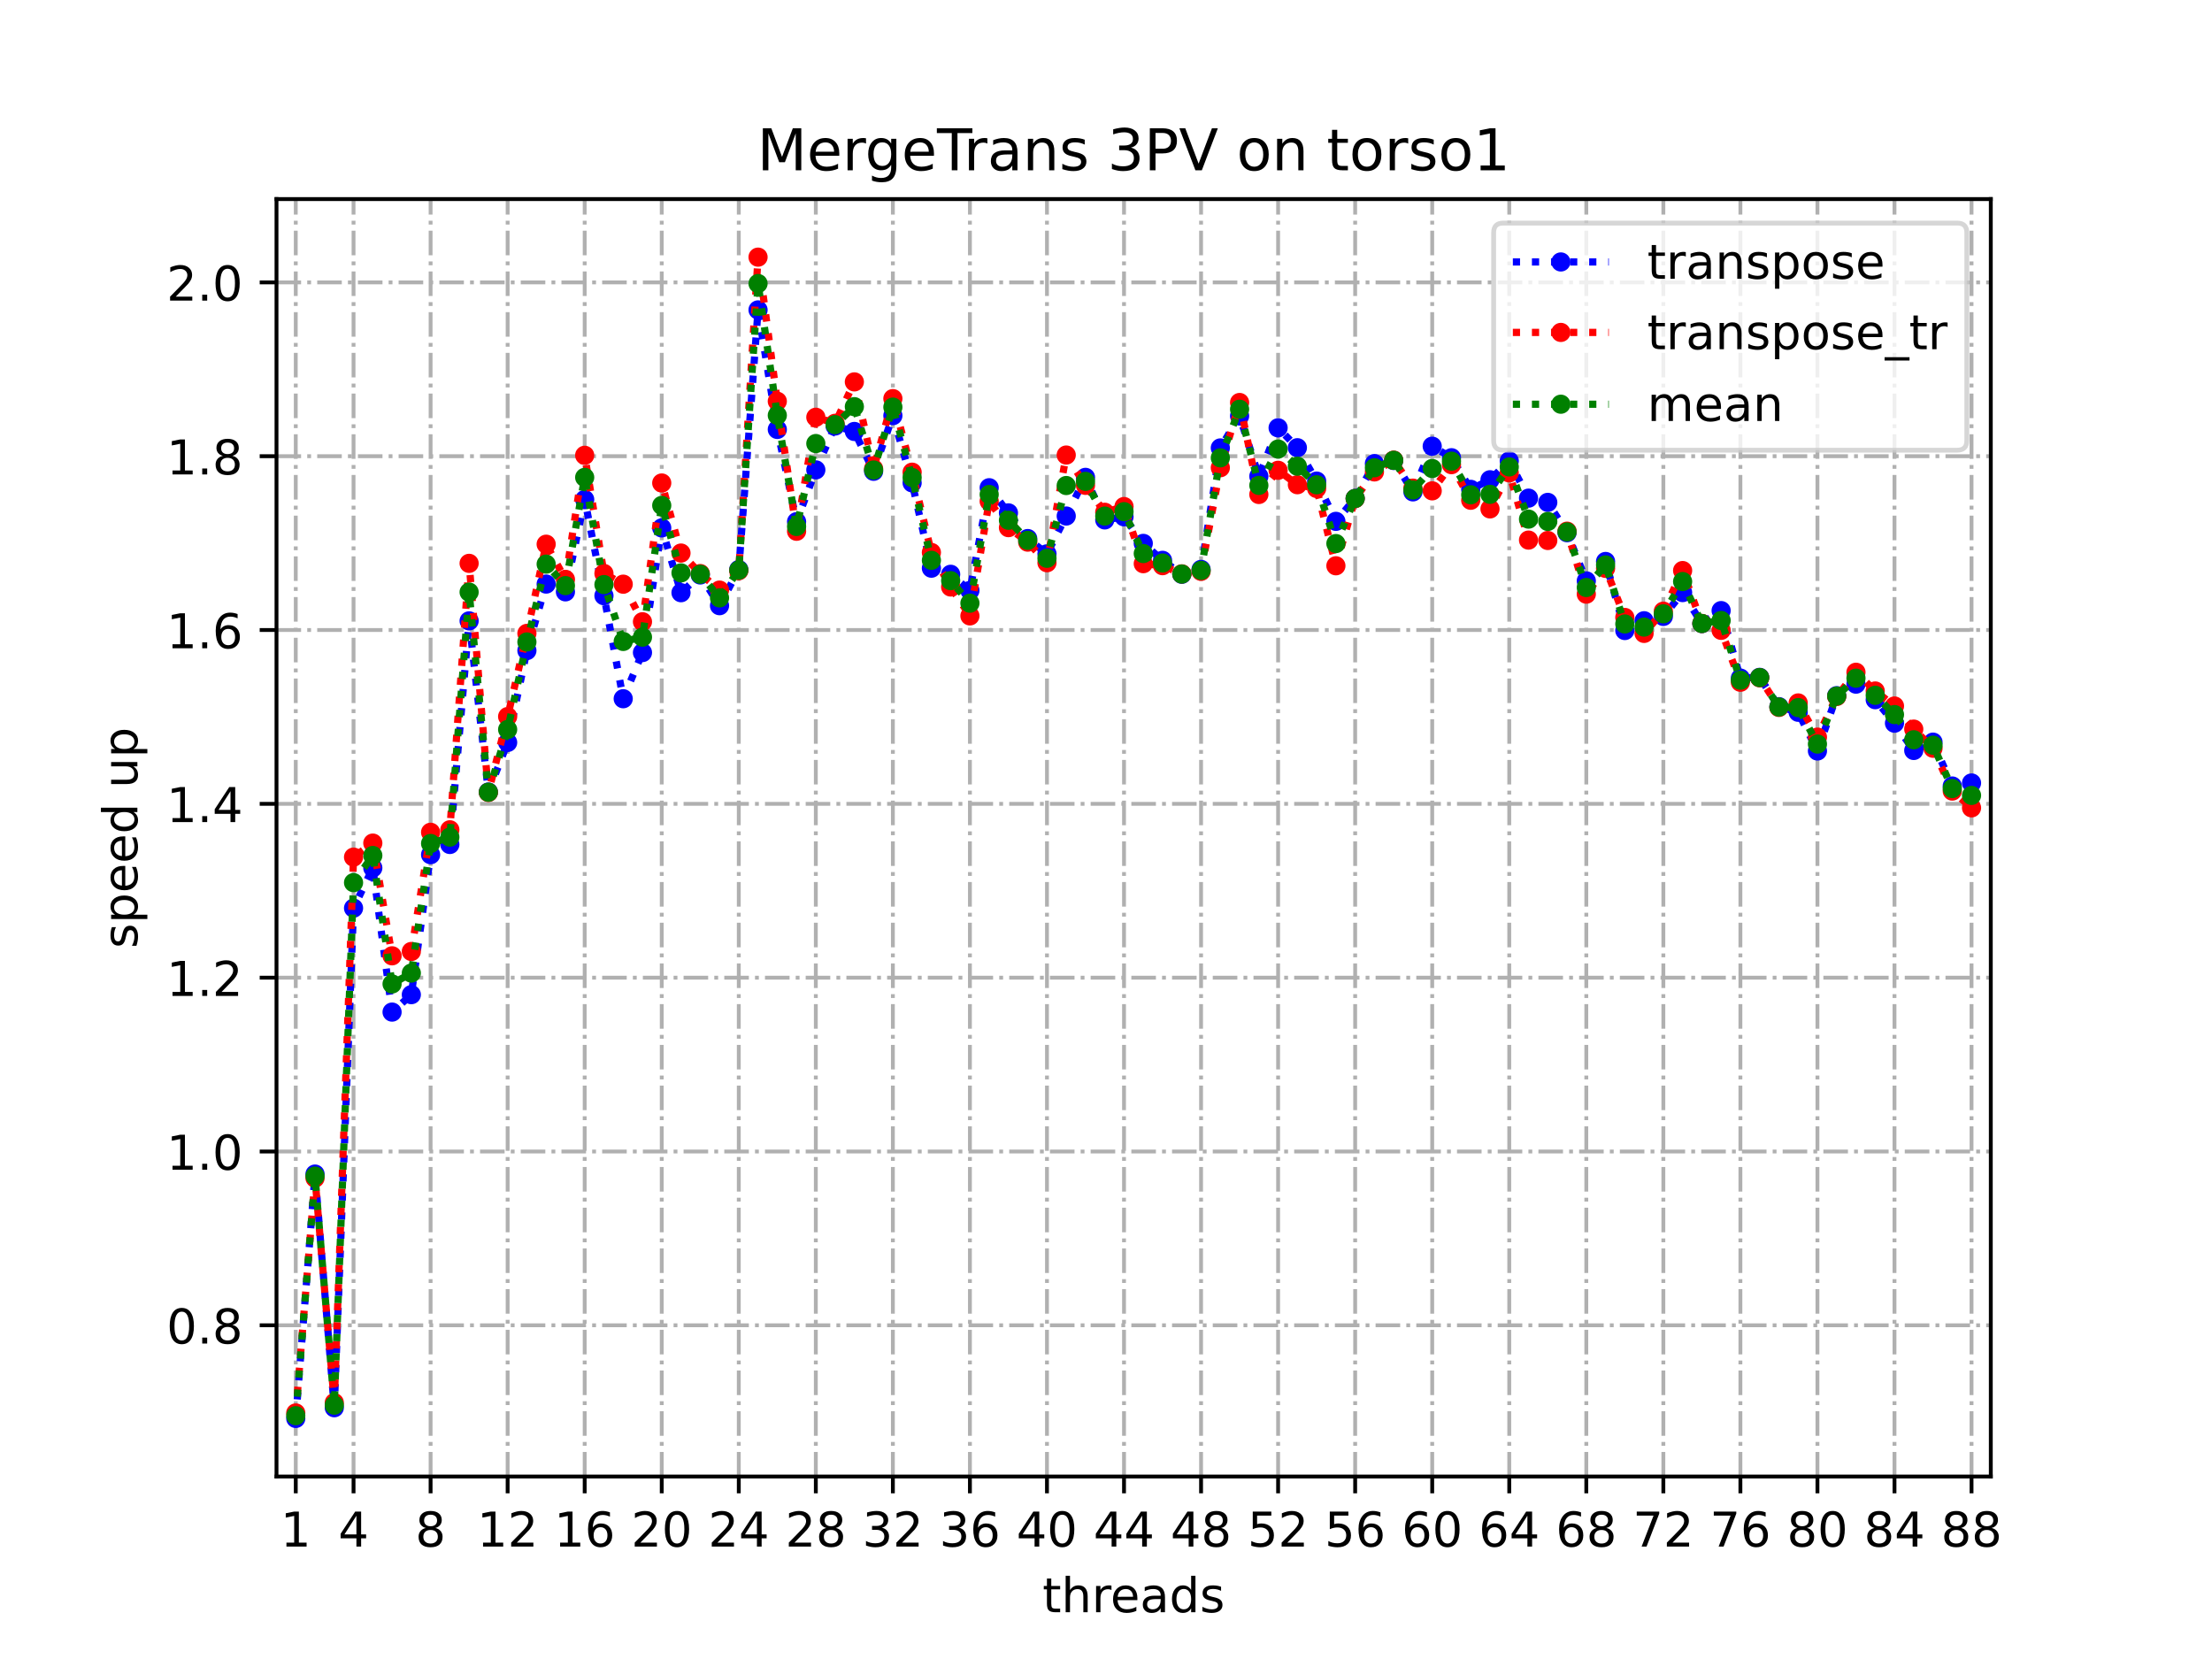 <?xml version="1.0" encoding="utf-8" standalone="no"?>
<!DOCTYPE svg PUBLIC "-//W3C//DTD SVG 1.1//EN"
  "http://www.w3.org/Graphics/SVG/1.1/DTD/svg11.dtd">
<!-- Created with matplotlib (https://matplotlib.org/) -->
<svg height="345.6pt" version="1.1" viewBox="0 0 460.8 345.6" width="460.8pt" xmlns="http://www.w3.org/2000/svg" xmlns:xlink="http://www.w3.org/1999/xlink">
 <defs>
  <style type="text/css">
*{stroke-linecap:butt;stroke-linejoin:round;}
  </style>
 </defs>
 <g id="figure_1">
  <g id="patch_1">
   <path d="M 0 345.6 
L 460.8 345.6 
L 460.8 0 
L 0 0 
z
" style="fill:#ffffff;"/>
  </g>
  <g id="axes_1">
   <g id="patch_2">
    <path d="M 57.6 307.584 
L 414.72 307.584 
L 414.72 41.472 
L 57.6 41.472 
z
" style="fill:#ffffff;"/>
   </g>
   <g id="matplotlib.axis_1">
    <g id="xtick_1">
     <g id="line2d_1">
      <path clip-path="url(#p35677ec7b3)" d="M 61.613 307.584 
L 61.613 41.472 
" style="fill:none;stroke:#b0b0b0;stroke-dasharray:5.12,1.28,0.8,1.28;stroke-dashoffset:0;stroke-width:0.8;"/>
     </g>
     <g id="line2d_2">
      <defs>
       <path d="M 0 0 
L 0 3.5 
" id="m8f04e9cbb1" style="stroke:#000000;stroke-width:0.8;"/>
      </defs>
      <g>
       <use style="stroke:#000000;stroke-width:0.8;" x="61.613" xlink:href="#m8f04e9cbb1" y="307.584"/>
      </g>
     </g>
     <g id="text_1">
      <!-- 1 -->
      <defs>
       <path d="M 12.406 8.297 
L 28.516 8.297 
L 28.516 63.922 
L 10.984 60.406 
L 10.984 69.391 
L 28.422 72.906 
L 38.281 72.906 
L 38.281 8.297 
L 54.391 8.297 
L 54.391 0 
L 12.406 0 
z
" id="DejaVuSans-49"/>
      </defs>
      <g transform="translate(58.431 322.182)scale(0.1 -0.1)">
       <use xlink:href="#DejaVuSans-49"/>
      </g>
     </g>
    </g>
    <g id="xtick_2">
     <g id="line2d_3">
      <path clip-path="url(#p35677ec7b3)" d="M 73.65 307.584 
L 73.65 41.472 
" style="fill:none;stroke:#b0b0b0;stroke-dasharray:5.12,1.28,0.8,1.28;stroke-dashoffset:0;stroke-width:0.8;"/>
     </g>
     <g id="line2d_4">
      <g>
       <use style="stroke:#000000;stroke-width:0.8;" x="73.65" xlink:href="#m8f04e9cbb1" y="307.584"/>
      </g>
     </g>
     <g id="text_2">
      <!-- 4 -->
      <defs>
       <path d="M 37.797 64.312 
L 12.891 25.391 
L 37.797 25.391 
z
M 35.203 72.906 
L 47.609 72.906 
L 47.609 25.391 
L 58.016 25.391 
L 58.016 17.188 
L 47.609 17.188 
L 47.609 0 
L 37.797 0 
L 37.797 17.188 
L 4.891 17.188 
L 4.891 26.703 
z
" id="DejaVuSans-52"/>
      </defs>
      <g transform="translate(70.469 322.182)scale(0.1 -0.1)">
       <use xlink:href="#DejaVuSans-52"/>
      </g>
     </g>
    </g>
    <g id="xtick_3">
     <g id="line2d_5">
      <path clip-path="url(#p35677ec7b3)" d="M 89.701 307.584 
L 89.701 41.472 
" style="fill:none;stroke:#b0b0b0;stroke-dasharray:5.12,1.28,0.8,1.28;stroke-dashoffset:0;stroke-width:0.8;"/>
     </g>
     <g id="line2d_6">
      <g>
       <use style="stroke:#000000;stroke-width:0.8;" x="89.701" xlink:href="#m8f04e9cbb1" y="307.584"/>
      </g>
     </g>
     <g id="text_3">
      <!-- 8 -->
      <defs>
       <path d="M 31.781 34.625 
Q 24.75 34.625 20.719 30.859 
Q 16.703 27.094 16.703 20.516 
Q 16.703 13.922 20.719 10.156 
Q 24.75 6.391 31.781 6.391 
Q 38.812 6.391 42.859 10.172 
Q 46.922 13.969 46.922 20.516 
Q 46.922 27.094 42.891 30.859 
Q 38.875 34.625 31.781 34.625 
z
M 21.922 38.812 
Q 15.578 40.375 12.031 44.719 
Q 8.5 49.078 8.5 55.328 
Q 8.5 64.062 14.719 69.141 
Q 20.953 74.219 31.781 74.219 
Q 42.672 74.219 48.875 69.141 
Q 55.078 64.062 55.078 55.328 
Q 55.078 49.078 51.531 44.719 
Q 48 40.375 41.703 38.812 
Q 48.828 37.156 52.797 32.312 
Q 56.781 27.484 56.781 20.516 
Q 56.781 9.906 50.312 4.234 
Q 43.844 -1.422 31.781 -1.422 
Q 19.734 -1.422 13.25 4.234 
Q 6.781 9.906 6.781 20.516 
Q 6.781 27.484 10.781 32.312 
Q 14.797 37.156 21.922 38.812 
z
M 18.312 54.391 
Q 18.312 48.734 21.844 45.562 
Q 25.391 42.391 31.781 42.391 
Q 38.141 42.391 41.719 45.562 
Q 45.312 48.734 45.312 54.391 
Q 45.312 60.062 41.719 63.234 
Q 38.141 66.406 31.781 66.406 
Q 25.391 66.406 21.844 63.234 
Q 18.312 60.062 18.312 54.391 
z
" id="DejaVuSans-56"/>
      </defs>
      <g transform="translate(86.519 322.182)scale(0.1 -0.1)">
       <use xlink:href="#DejaVuSans-56"/>
      </g>
     </g>
    </g>
    <g id="xtick_4">
     <g id="line2d_7">
      <path clip-path="url(#p35677ec7b3)" d="M 105.751 307.584 
L 105.751 41.472 
" style="fill:none;stroke:#b0b0b0;stroke-dasharray:5.12,1.28,0.8,1.28;stroke-dashoffset:0;stroke-width:0.8;"/>
     </g>
     <g id="line2d_8">
      <g>
       <use style="stroke:#000000;stroke-width:0.8;" x="105.751" xlink:href="#m8f04e9cbb1" y="307.584"/>
      </g>
     </g>
     <g id="text_4">
      <!-- 12 -->
      <defs>
       <path d="M 19.188 8.297 
L 53.609 8.297 
L 53.609 0 
L 7.328 0 
L 7.328 8.297 
Q 12.938 14.109 22.625 23.891 
Q 32.328 33.688 34.812 36.531 
Q 39.547 41.844 41.422 45.531 
Q 43.312 49.219 43.312 52.781 
Q 43.312 58.594 39.234 62.25 
Q 35.156 65.922 28.609 65.922 
Q 23.969 65.922 18.812 64.312 
Q 13.672 62.703 7.812 59.422 
L 7.812 69.391 
Q 13.766 71.781 18.938 73 
Q 24.125 74.219 28.422 74.219 
Q 39.75 74.219 46.484 68.547 
Q 53.219 62.891 53.219 53.422 
Q 53.219 48.922 51.531 44.891 
Q 49.859 40.875 45.406 35.406 
Q 44.188 33.984 37.641 27.219 
Q 31.109 20.453 19.188 8.297 
z
" id="DejaVuSans-50"/>
      </defs>
      <g transform="translate(99.389 322.182)scale(0.1 -0.1)">
       <use xlink:href="#DejaVuSans-49"/>
       <use x="63.623" xlink:href="#DejaVuSans-50"/>
      </g>
     </g>
    </g>
    <g id="xtick_5">
     <g id="line2d_9">
      <path clip-path="url(#p35677ec7b3)" d="M 121.801 307.584 
L 121.801 41.472 
" style="fill:none;stroke:#b0b0b0;stroke-dasharray:5.12,1.28,0.8,1.28;stroke-dashoffset:0;stroke-width:0.8;"/>
     </g>
     <g id="line2d_10">
      <g>
       <use style="stroke:#000000;stroke-width:0.8;" x="121.801" xlink:href="#m8f04e9cbb1" y="307.584"/>
      </g>
     </g>
     <g id="text_5">
      <!-- 16 -->
      <defs>
       <path d="M 33.016 40.375 
Q 26.375 40.375 22.484 35.828 
Q 18.609 31.297 18.609 23.391 
Q 18.609 15.531 22.484 10.953 
Q 26.375 6.391 33.016 6.391 
Q 39.656 6.391 43.531 10.953 
Q 47.406 15.531 47.406 23.391 
Q 47.406 31.297 43.531 35.828 
Q 39.656 40.375 33.016 40.375 
z
M 52.594 71.297 
L 52.594 62.312 
Q 48.875 64.062 45.094 64.984 
Q 41.312 65.922 37.594 65.922 
Q 27.828 65.922 22.672 59.328 
Q 17.531 52.734 16.797 39.406 
Q 19.672 43.656 24.016 45.922 
Q 28.375 48.188 33.594 48.188 
Q 44.578 48.188 50.953 41.516 
Q 57.328 34.859 57.328 23.391 
Q 57.328 12.156 50.688 5.359 
Q 44.047 -1.422 33.016 -1.422 
Q 20.359 -1.422 13.672 8.266 
Q 6.984 17.969 6.984 36.375 
Q 6.984 53.656 15.188 63.938 
Q 23.391 74.219 37.203 74.219 
Q 40.922 74.219 44.703 73.484 
Q 48.484 72.75 52.594 71.297 
z
" id="DejaVuSans-54"/>
      </defs>
      <g transform="translate(115.439 322.182)scale(0.1 -0.1)">
       <use xlink:href="#DejaVuSans-49"/>
       <use x="63.623" xlink:href="#DejaVuSans-54"/>
      </g>
     </g>
    </g>
    <g id="xtick_6">
     <g id="line2d_11">
      <path clip-path="url(#p35677ec7b3)" d="M 137.852 307.584 
L 137.852 41.472 
" style="fill:none;stroke:#b0b0b0;stroke-dasharray:5.12,1.28,0.8,1.28;stroke-dashoffset:0;stroke-width:0.8;"/>
     </g>
     <g id="line2d_12">
      <g>
       <use style="stroke:#000000;stroke-width:0.8;" x="137.852" xlink:href="#m8f04e9cbb1" y="307.584"/>
      </g>
     </g>
     <g id="text_6">
      <!-- 20 -->
      <defs>
       <path d="M 31.781 66.406 
Q 24.172 66.406 20.328 58.906 
Q 16.5 51.422 16.5 36.375 
Q 16.5 21.391 20.328 13.891 
Q 24.172 6.391 31.781 6.391 
Q 39.453 6.391 43.281 13.891 
Q 47.125 21.391 47.125 36.375 
Q 47.125 51.422 43.281 58.906 
Q 39.453 66.406 31.781 66.406 
z
M 31.781 74.219 
Q 44.047 74.219 50.516 64.516 
Q 56.984 54.828 56.984 36.375 
Q 56.984 17.969 50.516 8.266 
Q 44.047 -1.422 31.781 -1.422 
Q 19.531 -1.422 13.062 8.266 
Q 6.594 17.969 6.594 36.375 
Q 6.594 54.828 13.062 64.516 
Q 19.531 74.219 31.781 74.219 
z
" id="DejaVuSans-48"/>
      </defs>
      <g transform="translate(131.489 322.182)scale(0.1 -0.1)">
       <use xlink:href="#DejaVuSans-50"/>
       <use x="63.623" xlink:href="#DejaVuSans-48"/>
      </g>
     </g>
    </g>
    <g id="xtick_7">
     <g id="line2d_13">
      <path clip-path="url(#p35677ec7b3)" d="M 153.902 307.584 
L 153.902 41.472 
" style="fill:none;stroke:#b0b0b0;stroke-dasharray:5.12,1.28,0.8,1.28;stroke-dashoffset:0;stroke-width:0.8;"/>
     </g>
     <g id="line2d_14">
      <g>
       <use style="stroke:#000000;stroke-width:0.8;" x="153.902" xlink:href="#m8f04e9cbb1" y="307.584"/>
      </g>
     </g>
     <g id="text_7">
      <!-- 24 -->
      <g transform="translate(147.54 322.182)scale(0.1 -0.1)">
       <use xlink:href="#DejaVuSans-50"/>
       <use x="63.623" xlink:href="#DejaVuSans-52"/>
      </g>
     </g>
    </g>
    <g id="xtick_8">
     <g id="line2d_15">
      <path clip-path="url(#p35677ec7b3)" d="M 169.952 307.584 
L 169.952 41.472 
" style="fill:none;stroke:#b0b0b0;stroke-dasharray:5.12,1.28,0.8,1.28;stroke-dashoffset:0;stroke-width:0.8;"/>
     </g>
     <g id="line2d_16">
      <g>
       <use style="stroke:#000000;stroke-width:0.8;" x="169.952" xlink:href="#m8f04e9cbb1" y="307.584"/>
      </g>
     </g>
     <g id="text_8">
      <!-- 28 -->
      <g transform="translate(163.59 322.182)scale(0.1 -0.1)">
       <use xlink:href="#DejaVuSans-50"/>
       <use x="63.623" xlink:href="#DejaVuSans-56"/>
      </g>
     </g>
    </g>
    <g id="xtick_9">
     <g id="line2d_17">
      <path clip-path="url(#p35677ec7b3)" d="M 186.003 307.584 
L 186.003 41.472 
" style="fill:none;stroke:#b0b0b0;stroke-dasharray:5.12,1.28,0.8,1.28;stroke-dashoffset:0;stroke-width:0.8;"/>
     </g>
     <g id="line2d_18">
      <g>
       <use style="stroke:#000000;stroke-width:0.8;" x="186.003" xlink:href="#m8f04e9cbb1" y="307.584"/>
      </g>
     </g>
     <g id="text_9">
      <!-- 32 -->
      <defs>
       <path d="M 40.578 39.312 
Q 47.656 37.797 51.625 33 
Q 55.609 28.219 55.609 21.188 
Q 55.609 10.406 48.188 4.484 
Q 40.766 -1.422 27.094 -1.422 
Q 22.516 -1.422 17.656 -0.516 
Q 12.797 0.391 7.625 2.203 
L 7.625 11.719 
Q 11.719 9.328 16.594 8.109 
Q 21.484 6.891 26.812 6.891 
Q 36.078 6.891 40.938 10.547 
Q 45.797 14.203 45.797 21.188 
Q 45.797 27.641 41.281 31.266 
Q 36.766 34.906 28.719 34.906 
L 20.219 34.906 
L 20.219 43.016 
L 29.109 43.016 
Q 36.375 43.016 40.234 45.922 
Q 44.094 48.828 44.094 54.297 
Q 44.094 59.906 40.109 62.906 
Q 36.141 65.922 28.719 65.922 
Q 24.656 65.922 20.016 65.031 
Q 15.375 64.156 9.812 62.312 
L 9.812 71.094 
Q 15.438 72.656 20.344 73.438 
Q 25.25 74.219 29.594 74.219 
Q 40.828 74.219 47.359 69.109 
Q 53.906 64.016 53.906 55.328 
Q 53.906 49.266 50.438 45.094 
Q 46.969 40.922 40.578 39.312 
z
" id="DejaVuSans-51"/>
      </defs>
      <g transform="translate(179.64 322.182)scale(0.1 -0.1)">
       <use xlink:href="#DejaVuSans-51"/>
       <use x="63.623" xlink:href="#DejaVuSans-50"/>
      </g>
     </g>
    </g>
    <g id="xtick_10">
     <g id="line2d_19">
      <path clip-path="url(#p35677ec7b3)" d="M 202.053 307.584 
L 202.053 41.472 
" style="fill:none;stroke:#b0b0b0;stroke-dasharray:5.12,1.28,0.8,1.28;stroke-dashoffset:0;stroke-width:0.8;"/>
     </g>
     <g id="line2d_20">
      <g>
       <use style="stroke:#000000;stroke-width:0.8;" x="202.053" xlink:href="#m8f04e9cbb1" y="307.584"/>
      </g>
     </g>
     <g id="text_10">
      <!-- 36 -->
      <g transform="translate(195.691 322.182)scale(0.1 -0.1)">
       <use xlink:href="#DejaVuSans-51"/>
       <use x="63.623" xlink:href="#DejaVuSans-54"/>
      </g>
     </g>
    </g>
    <g id="xtick_11">
     <g id="line2d_21">
      <path clip-path="url(#p35677ec7b3)" d="M 218.103 307.584 
L 218.103 41.472 
" style="fill:none;stroke:#b0b0b0;stroke-dasharray:5.12,1.28,0.8,1.28;stroke-dashoffset:0;stroke-width:0.8;"/>
     </g>
     <g id="line2d_22">
      <g>
       <use style="stroke:#000000;stroke-width:0.8;" x="218.103" xlink:href="#m8f04e9cbb1" y="307.584"/>
      </g>
     </g>
     <g id="text_11">
      <!-- 40 -->
      <g transform="translate(211.741 322.182)scale(0.1 -0.1)">
       <use xlink:href="#DejaVuSans-52"/>
       <use x="63.623" xlink:href="#DejaVuSans-48"/>
      </g>
     </g>
    </g>
    <g id="xtick_12">
     <g id="line2d_23">
      <path clip-path="url(#p35677ec7b3)" d="M 234.154 307.584 
L 234.154 41.472 
" style="fill:none;stroke:#b0b0b0;stroke-dasharray:5.12,1.28,0.8,1.28;stroke-dashoffset:0;stroke-width:0.8;"/>
     </g>
     <g id="line2d_24">
      <g>
       <use style="stroke:#000000;stroke-width:0.8;" x="234.154" xlink:href="#m8f04e9cbb1" y="307.584"/>
      </g>
     </g>
     <g id="text_12">
      <!-- 44 -->
      <g transform="translate(227.791 322.182)scale(0.1 -0.1)">
       <use xlink:href="#DejaVuSans-52"/>
       <use x="63.623" xlink:href="#DejaVuSans-52"/>
      </g>
     </g>
    </g>
    <g id="xtick_13">
     <g id="line2d_25">
      <path clip-path="url(#p35677ec7b3)" d="M 250.204 307.584 
L 250.204 41.472 
" style="fill:none;stroke:#b0b0b0;stroke-dasharray:5.12,1.28,0.8,1.28;stroke-dashoffset:0;stroke-width:0.8;"/>
     </g>
     <g id="line2d_26">
      <g>
       <use style="stroke:#000000;stroke-width:0.8;" x="250.204" xlink:href="#m8f04e9cbb1" y="307.584"/>
      </g>
     </g>
     <g id="text_13">
      <!-- 48 -->
      <g transform="translate(243.842 322.182)scale(0.1 -0.1)">
       <use xlink:href="#DejaVuSans-52"/>
       <use x="63.623" xlink:href="#DejaVuSans-56"/>
      </g>
     </g>
    </g>
    <g id="xtick_14">
     <g id="line2d_27">
      <path clip-path="url(#p35677ec7b3)" d="M 266.254 307.584 
L 266.254 41.472 
" style="fill:none;stroke:#b0b0b0;stroke-dasharray:5.12,1.28,0.8,1.28;stroke-dashoffset:0;stroke-width:0.8;"/>
     </g>
     <g id="line2d_28">
      <g>
       <use style="stroke:#000000;stroke-width:0.8;" x="266.254" xlink:href="#m8f04e9cbb1" y="307.584"/>
      </g>
     </g>
     <g id="text_14">
      <!-- 52 -->
      <defs>
       <path d="M 10.797 72.906 
L 49.516 72.906 
L 49.516 64.594 
L 19.828 64.594 
L 19.828 46.734 
Q 21.969 47.469 24.109 47.828 
Q 26.266 48.188 28.422 48.188 
Q 40.625 48.188 47.75 41.5 
Q 54.891 34.812 54.891 23.391 
Q 54.891 11.625 47.562 5.094 
Q 40.234 -1.422 26.906 -1.422 
Q 22.312 -1.422 17.547 -0.641 
Q 12.797 0.141 7.719 1.703 
L 7.719 11.625 
Q 12.109 9.234 16.797 8.062 
Q 21.484 6.891 26.703 6.891 
Q 35.156 6.891 40.078 11.328 
Q 45.016 15.766 45.016 23.391 
Q 45.016 31 40.078 35.438 
Q 35.156 39.891 26.703 39.891 
Q 22.75 39.891 18.812 39.016 
Q 14.891 38.141 10.797 36.281 
z
" id="DejaVuSans-53"/>
      </defs>
      <g transform="translate(259.892 322.182)scale(0.1 -0.1)">
       <use xlink:href="#DejaVuSans-53"/>
       <use x="63.623" xlink:href="#DejaVuSans-50"/>
      </g>
     </g>
    </g>
    <g id="xtick_15">
     <g id="line2d_29">
      <path clip-path="url(#p35677ec7b3)" d="M 282.305 307.584 
L 282.305 41.472 
" style="fill:none;stroke:#b0b0b0;stroke-dasharray:5.12,1.28,0.8,1.28;stroke-dashoffset:0;stroke-width:0.8;"/>
     </g>
     <g id="line2d_30">
      <g>
       <use style="stroke:#000000;stroke-width:0.8;" x="282.305" xlink:href="#m8f04e9cbb1" y="307.584"/>
      </g>
     </g>
     <g id="text_15">
      <!-- 56 -->
      <g transform="translate(275.942 322.182)scale(0.1 -0.1)">
       <use xlink:href="#DejaVuSans-53"/>
       <use x="63.623" xlink:href="#DejaVuSans-54"/>
      </g>
     </g>
    </g>
    <g id="xtick_16">
     <g id="line2d_31">
      <path clip-path="url(#p35677ec7b3)" d="M 298.355 307.584 
L 298.355 41.472 
" style="fill:none;stroke:#b0b0b0;stroke-dasharray:5.12,1.28,0.8,1.28;stroke-dashoffset:0;stroke-width:0.8;"/>
     </g>
     <g id="line2d_32">
      <g>
       <use style="stroke:#000000;stroke-width:0.8;" x="298.355" xlink:href="#m8f04e9cbb1" y="307.584"/>
      </g>
     </g>
     <g id="text_16">
      <!-- 60 -->
      <g transform="translate(291.993 322.182)scale(0.1 -0.1)">
       <use xlink:href="#DejaVuSans-54"/>
       <use x="63.623" xlink:href="#DejaVuSans-48"/>
      </g>
     </g>
    </g>
    <g id="xtick_17">
     <g id="line2d_33">
      <path clip-path="url(#p35677ec7b3)" d="M 314.405 307.584 
L 314.405 41.472 
" style="fill:none;stroke:#b0b0b0;stroke-dasharray:5.12,1.28,0.8,1.28;stroke-dashoffset:0;stroke-width:0.8;"/>
     </g>
     <g id="line2d_34">
      <g>
       <use style="stroke:#000000;stroke-width:0.8;" x="314.405" xlink:href="#m8f04e9cbb1" y="307.584"/>
      </g>
     </g>
     <g id="text_17">
      <!-- 64 -->
      <g transform="translate(308.043 322.182)scale(0.1 -0.1)">
       <use xlink:href="#DejaVuSans-54"/>
       <use x="63.623" xlink:href="#DejaVuSans-52"/>
      </g>
     </g>
    </g>
    <g id="xtick_18">
     <g id="line2d_35">
      <path clip-path="url(#p35677ec7b3)" d="M 330.456 307.584 
L 330.456 41.472 
" style="fill:none;stroke:#b0b0b0;stroke-dasharray:5.12,1.28,0.8,1.28;stroke-dashoffset:0;stroke-width:0.8;"/>
     </g>
     <g id="line2d_36">
      <g>
       <use style="stroke:#000000;stroke-width:0.8;" x="330.456" xlink:href="#m8f04e9cbb1" y="307.584"/>
      </g>
     </g>
     <g id="text_18">
      <!-- 68 -->
      <g transform="translate(324.093 322.182)scale(0.1 -0.1)">
       <use xlink:href="#DejaVuSans-54"/>
       <use x="63.623" xlink:href="#DejaVuSans-56"/>
      </g>
     </g>
    </g>
    <g id="xtick_19">
     <g id="line2d_37">
      <path clip-path="url(#p35677ec7b3)" d="M 346.506 307.584 
L 346.506 41.472 
" style="fill:none;stroke:#b0b0b0;stroke-dasharray:5.12,1.28,0.8,1.28;stroke-dashoffset:0;stroke-width:0.8;"/>
     </g>
     <g id="line2d_38">
      <g>
       <use style="stroke:#000000;stroke-width:0.8;" x="346.506" xlink:href="#m8f04e9cbb1" y="307.584"/>
      </g>
     </g>
     <g id="text_19">
      <!-- 72 -->
      <defs>
       <path d="M 8.203 72.906 
L 55.078 72.906 
L 55.078 68.703 
L 28.609 0 
L 18.312 0 
L 43.219 64.594 
L 8.203 64.594 
z
" id="DejaVuSans-55"/>
      </defs>
      <g transform="translate(340.144 322.182)scale(0.1 -0.1)">
       <use xlink:href="#DejaVuSans-55"/>
       <use x="63.623" xlink:href="#DejaVuSans-50"/>
      </g>
     </g>
    </g>
    <g id="xtick_20">
     <g id="line2d_39">
      <path clip-path="url(#p35677ec7b3)" d="M 362.556 307.584 
L 362.556 41.472 
" style="fill:none;stroke:#b0b0b0;stroke-dasharray:5.12,1.28,0.8,1.28;stroke-dashoffset:0;stroke-width:0.8;"/>
     </g>
     <g id="line2d_40">
      <g>
       <use style="stroke:#000000;stroke-width:0.8;" x="362.556" xlink:href="#m8f04e9cbb1" y="307.584"/>
      </g>
     </g>
     <g id="text_20">
      <!-- 76 -->
      <g transform="translate(356.194 322.182)scale(0.1 -0.1)">
       <use xlink:href="#DejaVuSans-55"/>
       <use x="63.623" xlink:href="#DejaVuSans-54"/>
      </g>
     </g>
    </g>
    <g id="xtick_21">
     <g id="line2d_41">
      <path clip-path="url(#p35677ec7b3)" d="M 378.607 307.584 
L 378.607 41.472 
" style="fill:none;stroke:#b0b0b0;stroke-dasharray:5.12,1.28,0.8,1.28;stroke-dashoffset:0;stroke-width:0.8;"/>
     </g>
     <g id="line2d_42">
      <g>
       <use style="stroke:#000000;stroke-width:0.8;" x="378.607" xlink:href="#m8f04e9cbb1" y="307.584"/>
      </g>
     </g>
     <g id="text_21">
      <!-- 80 -->
      <g transform="translate(372.244 322.182)scale(0.1 -0.1)">
       <use xlink:href="#DejaVuSans-56"/>
       <use x="63.623" xlink:href="#DejaVuSans-48"/>
      </g>
     </g>
    </g>
    <g id="xtick_22">
     <g id="line2d_43">
      <path clip-path="url(#p35677ec7b3)" d="M 394.657 307.584 
L 394.657 41.472 
" style="fill:none;stroke:#b0b0b0;stroke-dasharray:5.12,1.28,0.8,1.28;stroke-dashoffset:0;stroke-width:0.8;"/>
     </g>
     <g id="line2d_44">
      <g>
       <use style="stroke:#000000;stroke-width:0.8;" x="394.657" xlink:href="#m8f04e9cbb1" y="307.584"/>
      </g>
     </g>
     <g id="text_22">
      <!-- 84 -->
      <g transform="translate(388.295 322.182)scale(0.1 -0.1)">
       <use xlink:href="#DejaVuSans-56"/>
       <use x="63.623" xlink:href="#DejaVuSans-52"/>
      </g>
     </g>
    </g>
    <g id="xtick_23">
     <g id="line2d_45">
      <path clip-path="url(#p35677ec7b3)" d="M 410.707 307.584 
L 410.707 41.472 
" style="fill:none;stroke:#b0b0b0;stroke-dasharray:5.12,1.28,0.8,1.28;stroke-dashoffset:0;stroke-width:0.8;"/>
     </g>
     <g id="line2d_46">
      <g>
       <use style="stroke:#000000;stroke-width:0.8;" x="410.707" xlink:href="#m8f04e9cbb1" y="307.584"/>
      </g>
     </g>
     <g id="text_23">
      <!-- 88 -->
      <g transform="translate(404.345 322.182)scale(0.1 -0.1)">
       <use xlink:href="#DejaVuSans-56"/>
       <use x="63.623" xlink:href="#DejaVuSans-56"/>
      </g>
     </g>
    </g>
    <g id="text_24">
     <!-- threads -->
     <defs>
      <path d="M 18.312 70.219 
L 18.312 54.688 
L 36.812 54.688 
L 36.812 47.703 
L 18.312 47.703 
L 18.312 18.016 
Q 18.312 11.328 20.141 9.422 
Q 21.969 7.516 27.594 7.516 
L 36.812 7.516 
L 36.812 0 
L 27.594 0 
Q 17.188 0 13.234 3.875 
Q 9.281 7.766 9.281 18.016 
L 9.281 47.703 
L 2.688 47.703 
L 2.688 54.688 
L 9.281 54.688 
L 9.281 70.219 
z
" id="DejaVuSans-116"/>
      <path d="M 54.891 33.016 
L 54.891 0 
L 45.906 0 
L 45.906 32.719 
Q 45.906 40.484 42.875 44.328 
Q 39.844 48.188 33.797 48.188 
Q 26.516 48.188 22.312 43.547 
Q 18.109 38.922 18.109 30.906 
L 18.109 0 
L 9.078 0 
L 9.078 75.984 
L 18.109 75.984 
L 18.109 46.188 
Q 21.344 51.125 25.703 53.562 
Q 30.078 56 35.797 56 
Q 45.219 56 50.047 50.172 
Q 54.891 44.344 54.891 33.016 
z
" id="DejaVuSans-104"/>
      <path d="M 41.109 46.297 
Q 39.594 47.172 37.812 47.578 
Q 36.031 48 33.891 48 
Q 26.266 48 22.188 43.047 
Q 18.109 38.094 18.109 28.812 
L 18.109 0 
L 9.078 0 
L 9.078 54.688 
L 18.109 54.688 
L 18.109 46.188 
Q 20.953 51.172 25.484 53.578 
Q 30.031 56 36.531 56 
Q 37.453 56 38.578 55.875 
Q 39.703 55.766 41.062 55.516 
z
" id="DejaVuSans-114"/>
      <path d="M 56.203 29.594 
L 56.203 25.203 
L 14.891 25.203 
Q 15.484 15.922 20.484 11.062 
Q 25.484 6.203 34.422 6.203 
Q 39.594 6.203 44.453 7.469 
Q 49.312 8.734 54.109 11.281 
L 54.109 2.781 
Q 49.266 0.734 44.188 -0.344 
Q 39.109 -1.422 33.891 -1.422 
Q 20.797 -1.422 13.156 6.188 
Q 5.516 13.812 5.516 26.812 
Q 5.516 40.234 12.766 48.109 
Q 20.016 56 32.328 56 
Q 43.359 56 49.781 48.891 
Q 56.203 41.797 56.203 29.594 
z
M 47.219 32.234 
Q 47.125 39.594 43.094 43.984 
Q 39.062 48.391 32.422 48.391 
Q 24.906 48.391 20.391 44.141 
Q 15.875 39.891 15.188 32.172 
z
" id="DejaVuSans-101"/>
      <path d="M 34.281 27.484 
Q 23.391 27.484 19.188 25 
Q 14.984 22.516 14.984 16.5 
Q 14.984 11.719 18.141 8.906 
Q 21.297 6.109 26.703 6.109 
Q 34.188 6.109 38.703 11.406 
Q 43.219 16.703 43.219 25.484 
L 43.219 27.484 
z
M 52.203 31.203 
L 52.203 0 
L 43.219 0 
L 43.219 8.297 
Q 40.141 3.328 35.547 0.953 
Q 30.953 -1.422 24.312 -1.422 
Q 15.922 -1.422 10.953 3.297 
Q 6 8.016 6 15.922 
Q 6 25.141 12.172 29.828 
Q 18.359 34.516 30.609 34.516 
L 43.219 34.516 
L 43.219 35.406 
Q 43.219 41.609 39.141 45 
Q 35.062 48.391 27.688 48.391 
Q 23 48.391 18.547 47.266 
Q 14.109 46.141 10.016 43.891 
L 10.016 52.203 
Q 14.938 54.109 19.578 55.047 
Q 24.219 56 28.609 56 
Q 40.484 56 46.344 49.844 
Q 52.203 43.703 52.203 31.203 
z
" id="DejaVuSans-97"/>
      <path d="M 45.406 46.391 
L 45.406 75.984 
L 54.391 75.984 
L 54.391 0 
L 45.406 0 
L 45.406 8.203 
Q 42.578 3.328 38.25 0.953 
Q 33.938 -1.422 27.875 -1.422 
Q 17.969 -1.422 11.734 6.484 
Q 5.516 14.406 5.516 27.297 
Q 5.516 40.188 11.734 48.094 
Q 17.969 56 27.875 56 
Q 33.938 56 38.25 53.625 
Q 42.578 51.266 45.406 46.391 
z
M 14.797 27.297 
Q 14.797 17.391 18.875 11.75 
Q 22.953 6.109 30.078 6.109 
Q 37.203 6.109 41.297 11.75 
Q 45.406 17.391 45.406 27.297 
Q 45.406 37.203 41.297 42.844 
Q 37.203 48.484 30.078 48.484 
Q 22.953 48.484 18.875 42.844 
Q 14.797 37.203 14.797 27.297 
z
" id="DejaVuSans-100"/>
      <path d="M 44.281 53.078 
L 44.281 44.578 
Q 40.484 46.531 36.375 47.5 
Q 32.281 48.484 27.875 48.484 
Q 21.188 48.484 17.844 46.438 
Q 14.5 44.391 14.5 40.281 
Q 14.5 37.156 16.891 35.375 
Q 19.281 33.594 26.516 31.984 
L 29.594 31.297 
Q 39.156 29.25 43.188 25.516 
Q 47.219 21.781 47.219 15.094 
Q 47.219 7.469 41.188 3.016 
Q 35.156 -1.422 24.609 -1.422 
Q 20.219 -1.422 15.453 -0.562 
Q 10.688 0.297 5.422 2 
L 5.422 11.281 
Q 10.406 8.688 15.234 7.391 
Q 20.062 6.109 24.812 6.109 
Q 31.156 6.109 34.562 8.281 
Q 37.984 10.453 37.984 14.406 
Q 37.984 18.062 35.516 20.016 
Q 33.062 21.969 24.703 23.781 
L 21.578 24.516 
Q 13.234 26.266 9.516 29.906 
Q 5.812 33.547 5.812 39.891 
Q 5.812 47.609 11.281 51.797 
Q 16.75 56 26.812 56 
Q 31.781 56 36.172 55.266 
Q 40.578 54.547 44.281 53.078 
z
" id="DejaVuSans-115"/>
     </defs>
     <g transform="translate(217.169 335.861)scale(0.1 -0.1)">
      <use xlink:href="#DejaVuSans-116"/>
      <use x="39.209" xlink:href="#DejaVuSans-104"/>
      <use x="102.588" xlink:href="#DejaVuSans-114"/>
      <use x="141.451" xlink:href="#DejaVuSans-101"/>
      <use x="202.975" xlink:href="#DejaVuSans-97"/>
      <use x="264.254" xlink:href="#DejaVuSans-100"/>
      <use x="327.73" xlink:href="#DejaVuSans-115"/>
     </g>
    </g>
   </g>
   <g id="matplotlib.axis_2">
    <g id="ytick_1">
     <g id="line2d_47">
      <path clip-path="url(#p35677ec7b3)" d="M 57.6 276.085 
L 414.72 276.085 
" style="fill:none;stroke:#b0b0b0;stroke-dasharray:5.12,1.28,0.8,1.28;stroke-dashoffset:0;stroke-width:0.8;"/>
     </g>
     <g id="line2d_48">
      <defs>
       <path d="M 0 0 
L -3.5 0 
" id="m21f2994292" style="stroke:#000000;stroke-width:0.8;"/>
      </defs>
      <g>
       <use style="stroke:#000000;stroke-width:0.8;" x="57.6" xlink:href="#m21f2994292" y="276.085"/>
      </g>
     </g>
     <g id="text_25">
      <!-- 0.8 -->
      <defs>
       <path d="M 10.688 12.406 
L 21 12.406 
L 21 0 
L 10.688 0 
z
" id="DejaVuSans-46"/>
      </defs>
      <g transform="translate(34.697 279.885)scale(0.1 -0.1)">
       <use xlink:href="#DejaVuSans-48"/>
       <use x="63.623" xlink:href="#DejaVuSans-46"/>
       <use x="95.41" xlink:href="#DejaVuSans-56"/>
      </g>
     </g>
    </g>
    <g id="ytick_2">
     <g id="line2d_49">
      <path clip-path="url(#p35677ec7b3)" d="M 57.6 239.875 
L 414.72 239.875 
" style="fill:none;stroke:#b0b0b0;stroke-dasharray:5.12,1.28,0.8,1.28;stroke-dashoffset:0;stroke-width:0.8;"/>
     </g>
     <g id="line2d_50">
      <g>
       <use style="stroke:#000000;stroke-width:0.8;" x="57.6" xlink:href="#m21f2994292" y="239.875"/>
      </g>
     </g>
     <g id="text_26">
      <!-- 1.0 -->
      <g transform="translate(34.697 243.675)scale(0.1 -0.1)">
       <use xlink:href="#DejaVuSans-49"/>
       <use x="63.623" xlink:href="#DejaVuSans-46"/>
       <use x="95.41" xlink:href="#DejaVuSans-48"/>
      </g>
     </g>
    </g>
    <g id="ytick_3">
     <g id="line2d_51">
      <path clip-path="url(#p35677ec7b3)" d="M 57.6 203.666 
L 414.72 203.666 
" style="fill:none;stroke:#b0b0b0;stroke-dasharray:5.12,1.28,0.8,1.28;stroke-dashoffset:0;stroke-width:0.8;"/>
     </g>
     <g id="line2d_52">
      <g>
       <use style="stroke:#000000;stroke-width:0.8;" x="57.6" xlink:href="#m21f2994292" y="203.666"/>
      </g>
     </g>
     <g id="text_27">
      <!-- 1.2 -->
      <g transform="translate(34.697 207.465)scale(0.1 -0.1)">
       <use xlink:href="#DejaVuSans-49"/>
       <use x="63.623" xlink:href="#DejaVuSans-46"/>
       <use x="95.41" xlink:href="#DejaVuSans-50"/>
      </g>
     </g>
    </g>
    <g id="ytick_4">
     <g id="line2d_53">
      <path clip-path="url(#p35677ec7b3)" d="M 57.6 167.456 
L 414.72 167.456 
" style="fill:none;stroke:#b0b0b0;stroke-dasharray:5.12,1.28,0.8,1.28;stroke-dashoffset:0;stroke-width:0.8;"/>
     </g>
     <g id="line2d_54">
      <g>
       <use style="stroke:#000000;stroke-width:0.8;" x="57.6" xlink:href="#m21f2994292" y="167.456"/>
      </g>
     </g>
     <g id="text_28">
      <!-- 1.4 -->
      <g transform="translate(34.697 171.255)scale(0.1 -0.1)">
       <use xlink:href="#DejaVuSans-49"/>
       <use x="63.623" xlink:href="#DejaVuSans-46"/>
       <use x="95.41" xlink:href="#DejaVuSans-52"/>
      </g>
     </g>
    </g>
    <g id="ytick_5">
     <g id="line2d_55">
      <path clip-path="url(#p35677ec7b3)" d="M 57.6 131.246 
L 414.72 131.246 
" style="fill:none;stroke:#b0b0b0;stroke-dasharray:5.12,1.28,0.8,1.28;stroke-dashoffset:0;stroke-width:0.8;"/>
     </g>
     <g id="line2d_56">
      <g>
       <use style="stroke:#000000;stroke-width:0.8;" x="57.6" xlink:href="#m21f2994292" y="131.246"/>
      </g>
     </g>
     <g id="text_29">
      <!-- 1.6 -->
      <g transform="translate(34.697 135.045)scale(0.1 -0.1)">
       <use xlink:href="#DejaVuSans-49"/>
       <use x="63.623" xlink:href="#DejaVuSans-46"/>
       <use x="95.41" xlink:href="#DejaVuSans-54"/>
      </g>
     </g>
    </g>
    <g id="ytick_6">
     <g id="line2d_57">
      <path clip-path="url(#p35677ec7b3)" d="M 57.6 95.036 
L 414.72 95.036 
" style="fill:none;stroke:#b0b0b0;stroke-dasharray:5.12,1.28,0.8,1.28;stroke-dashoffset:0;stroke-width:0.8;"/>
     </g>
     <g id="line2d_58">
      <g>
       <use style="stroke:#000000;stroke-width:0.8;" x="57.6" xlink:href="#m21f2994292" y="95.036"/>
      </g>
     </g>
     <g id="text_30">
      <!-- 1.8 -->
      <g transform="translate(34.697 98.835)scale(0.1 -0.1)">
       <use xlink:href="#DejaVuSans-49"/>
       <use x="63.623" xlink:href="#DejaVuSans-46"/>
       <use x="95.41" xlink:href="#DejaVuSans-56"/>
      </g>
     </g>
    </g>
    <g id="ytick_7">
     <g id="line2d_59">
      <path clip-path="url(#p35677ec7b3)" d="M 57.6 58.826 
L 414.72 58.826 
" style="fill:none;stroke:#b0b0b0;stroke-dasharray:5.12,1.28,0.8,1.28;stroke-dashoffset:0;stroke-width:0.8;"/>
     </g>
     <g id="line2d_60">
      <g>
       <use style="stroke:#000000;stroke-width:0.8;" x="57.6" xlink:href="#m21f2994292" y="58.826"/>
      </g>
     </g>
     <g id="text_31">
      <!-- 2.0 -->
      <g transform="translate(34.697 62.625)scale(0.1 -0.1)">
       <use xlink:href="#DejaVuSans-50"/>
       <use x="63.623" xlink:href="#DejaVuSans-46"/>
       <use x="95.41" xlink:href="#DejaVuSans-48"/>
      </g>
     </g>
    </g>
    <g id="text_32">
     <!-- speed up -->
     <defs>
      <path d="M 18.109 8.203 
L 18.109 -20.797 
L 9.078 -20.797 
L 9.078 54.688 
L 18.109 54.688 
L 18.109 46.391 
Q 20.953 51.266 25.266 53.625 
Q 29.594 56 35.594 56 
Q 45.562 56 51.781 48.094 
Q 58.016 40.188 58.016 27.297 
Q 58.016 14.406 51.781 6.484 
Q 45.562 -1.422 35.594 -1.422 
Q 29.594 -1.422 25.266 0.953 
Q 20.953 3.328 18.109 8.203 
z
M 48.688 27.297 
Q 48.688 37.203 44.609 42.844 
Q 40.531 48.484 33.406 48.484 
Q 26.266 48.484 22.188 42.844 
Q 18.109 37.203 18.109 27.297 
Q 18.109 17.391 22.188 11.75 
Q 26.266 6.109 33.406 6.109 
Q 40.531 6.109 44.609 11.75 
Q 48.688 17.391 48.688 27.297 
z
" id="DejaVuSans-112"/>
      <path id="DejaVuSans-32"/>
      <path d="M 8.5 21.578 
L 8.5 54.688 
L 17.484 54.688 
L 17.484 21.922 
Q 17.484 14.156 20.5 10.266 
Q 23.531 6.391 29.594 6.391 
Q 36.859 6.391 41.078 11.031 
Q 45.312 15.672 45.312 23.688 
L 45.312 54.688 
L 54.297 54.688 
L 54.297 0 
L 45.312 0 
L 45.312 8.406 
Q 42.047 3.422 37.719 1 
Q 33.406 -1.422 27.688 -1.422 
Q 18.266 -1.422 13.375 4.438 
Q 8.5 10.297 8.5 21.578 
z
M 31.109 56 
z
" id="DejaVuSans-117"/>
     </defs>
     <g transform="translate(28.617 197.566)rotate(-90)scale(0.1 -0.1)">
      <use xlink:href="#DejaVuSans-115"/>
      <use x="52.1" xlink:href="#DejaVuSans-112"/>
      <use x="115.576" xlink:href="#DejaVuSans-101"/>
      <use x="177.1" xlink:href="#DejaVuSans-101"/>
      <use x="238.623" xlink:href="#DejaVuSans-100"/>
      <use x="302.1" xlink:href="#DejaVuSans-32"/>
      <use x="333.887" xlink:href="#DejaVuSans-117"/>
      <use x="397.266" xlink:href="#DejaVuSans-112"/>
     </g>
    </g>
   </g>
   <g id="line2d_61">
    <path clip-path="url(#p35677ec7b3)" d="M 61.613 295.488 
L 65.625 244.581 
L 69.638 293.256 
L 73.65 189.181 
L 77.663 180.802 
L 81.676 210.838 
L 85.688 207.205 
L 89.701 178.048 
L 93.713 175.92 
L 97.726 129.34 
L 101.738 164.989 
L 105.751 154.668 
L 109.764 135.528 
L 113.776 121.672 
L 117.789 123.294 
L 121.801 104.053 
L 125.814 124.098 
L 129.827 145.558 
L 133.839 135.943 
L 137.852 109.973 
L 141.864 123.471 
L 145.877 119.779 
L 149.889 126.175 
L 153.902 118.644 
L 157.915 64.561 
L 161.927 89.459 
L 165.94 108.679 
L 169.952 97.884 
L 173.965 88.745 
L 177.978 89.88 
L 181.99 98.18 
L 186.003 86.587 
L 190.015 100.589 
L 194.028 118.365 
L 198.04 119.636 
L 202.053 123.007 
L 206.066 101.602 
L 210.078 106.843 
L 214.091 112.191 
L 218.103 115.376 
L 222.116 107.498 
L 226.129 99.444 
L 230.141 108.304 
L 234.154 107.661 
L 238.166 113.199 
L 242.179 116.729 
L 246.191 119.632 
L 250.204 118.619 
L 254.217 93.313 
L 258.229 86.659 
L 262.242 99.225 
L 266.254 89.124 
L 270.267 93.266 
L 274.28 100.22 
L 278.292 108.608 
L 282.305 103.817 
L 286.317 96.569 
L 290.33 95.933 
L 294.342 102.467 
L 298.355 92.949 
L 302.368 95.353 
L 306.38 101.94 
L 310.393 99.945 
L 314.405 96.025 
L 318.418 103.774 
L 322.431 104.656 
L 326.443 110.969 
L 330.456 121.006 
L 334.468 116.965 
L 338.481 131.35 
L 342.493 129.312 
L 346.506 128.412 
L 350.519 123.446 
L 354.531 129.902 
L 358.544 127.199 
L 362.556 141.262 
L 366.569 141.102 
L 370.582 147.21 
L 374.594 148.38 
L 378.607 156.445 
L 382.619 144.919 
L 386.632 142.52 
L 390.644 145.755 
L 394.657 150.653 
L 398.67 156.337 
L 402.682 154.602 
L 406.695 163.74 
L 410.707 163.108 
" style="fill:none;stroke:#0000ff;stroke-dasharray:1.5,2.475;stroke-dashoffset:0;stroke-width:1.5;"/>
    <defs>
     <path d="M 0 1.5 
C 0.398 1.5 0.779 1.342 1.061 1.061 
C 1.342 0.779 1.5 0.398 1.5 0 
C 1.5 -0.398 1.342 -0.779 1.061 -1.061 
C 0.779 -1.342 0.398 -1.5 0 -1.5 
C -0.398 -1.5 -0.779 -1.342 -1.061 -1.061 
C -1.342 -0.779 -1.5 -0.398 -1.5 0 
C -1.5 0.398 -1.342 0.779 -1.061 1.061 
C -0.779 1.342 -0.398 1.5 0 1.5 
z
" id="mad1cb27612" style="stroke:#0000ff;"/>
    </defs>
    <g clip-path="url(#p35677ec7b3)">
     <use style="fill:#0000ff;stroke:#0000ff;" x="61.613" xlink:href="#mad1cb27612" y="295.488"/>
     <use style="fill:#0000ff;stroke:#0000ff;" x="65.625" xlink:href="#mad1cb27612" y="244.581"/>
     <use style="fill:#0000ff;stroke:#0000ff;" x="69.638" xlink:href="#mad1cb27612" y="293.256"/>
     <use style="fill:#0000ff;stroke:#0000ff;" x="73.65" xlink:href="#mad1cb27612" y="189.181"/>
     <use style="fill:#0000ff;stroke:#0000ff;" x="77.663" xlink:href="#mad1cb27612" y="180.802"/>
     <use style="fill:#0000ff;stroke:#0000ff;" x="81.676" xlink:href="#mad1cb27612" y="210.838"/>
     <use style="fill:#0000ff;stroke:#0000ff;" x="85.688" xlink:href="#mad1cb27612" y="207.205"/>
     <use style="fill:#0000ff;stroke:#0000ff;" x="89.701" xlink:href="#mad1cb27612" y="178.048"/>
     <use style="fill:#0000ff;stroke:#0000ff;" x="93.713" xlink:href="#mad1cb27612" y="175.92"/>
     <use style="fill:#0000ff;stroke:#0000ff;" x="97.726" xlink:href="#mad1cb27612" y="129.34"/>
     <use style="fill:#0000ff;stroke:#0000ff;" x="101.738" xlink:href="#mad1cb27612" y="164.989"/>
     <use style="fill:#0000ff;stroke:#0000ff;" x="105.751" xlink:href="#mad1cb27612" y="154.668"/>
     <use style="fill:#0000ff;stroke:#0000ff;" x="109.764" xlink:href="#mad1cb27612" y="135.528"/>
     <use style="fill:#0000ff;stroke:#0000ff;" x="113.776" xlink:href="#mad1cb27612" y="121.672"/>
     <use style="fill:#0000ff;stroke:#0000ff;" x="117.789" xlink:href="#mad1cb27612" y="123.294"/>
     <use style="fill:#0000ff;stroke:#0000ff;" x="121.801" xlink:href="#mad1cb27612" y="104.053"/>
     <use style="fill:#0000ff;stroke:#0000ff;" x="125.814" xlink:href="#mad1cb27612" y="124.098"/>
     <use style="fill:#0000ff;stroke:#0000ff;" x="129.827" xlink:href="#mad1cb27612" y="145.558"/>
     <use style="fill:#0000ff;stroke:#0000ff;" x="133.839" xlink:href="#mad1cb27612" y="135.943"/>
     <use style="fill:#0000ff;stroke:#0000ff;" x="137.852" xlink:href="#mad1cb27612" y="109.973"/>
     <use style="fill:#0000ff;stroke:#0000ff;" x="141.864" xlink:href="#mad1cb27612" y="123.471"/>
     <use style="fill:#0000ff;stroke:#0000ff;" x="145.877" xlink:href="#mad1cb27612" y="119.779"/>
     <use style="fill:#0000ff;stroke:#0000ff;" x="149.889" xlink:href="#mad1cb27612" y="126.175"/>
     <use style="fill:#0000ff;stroke:#0000ff;" x="153.902" xlink:href="#mad1cb27612" y="118.644"/>
     <use style="fill:#0000ff;stroke:#0000ff;" x="157.915" xlink:href="#mad1cb27612" y="64.561"/>
     <use style="fill:#0000ff;stroke:#0000ff;" x="161.927" xlink:href="#mad1cb27612" y="89.459"/>
     <use style="fill:#0000ff;stroke:#0000ff;" x="165.94" xlink:href="#mad1cb27612" y="108.679"/>
     <use style="fill:#0000ff;stroke:#0000ff;" x="169.952" xlink:href="#mad1cb27612" y="97.884"/>
     <use style="fill:#0000ff;stroke:#0000ff;" x="173.965" xlink:href="#mad1cb27612" y="88.745"/>
     <use style="fill:#0000ff;stroke:#0000ff;" x="177.978" xlink:href="#mad1cb27612" y="89.88"/>
     <use style="fill:#0000ff;stroke:#0000ff;" x="181.99" xlink:href="#mad1cb27612" y="98.18"/>
     <use style="fill:#0000ff;stroke:#0000ff;" x="186.003" xlink:href="#mad1cb27612" y="86.587"/>
     <use style="fill:#0000ff;stroke:#0000ff;" x="190.015" xlink:href="#mad1cb27612" y="100.589"/>
     <use style="fill:#0000ff;stroke:#0000ff;" x="194.028" xlink:href="#mad1cb27612" y="118.365"/>
     <use style="fill:#0000ff;stroke:#0000ff;" x="198.04" xlink:href="#mad1cb27612" y="119.636"/>
     <use style="fill:#0000ff;stroke:#0000ff;" x="202.053" xlink:href="#mad1cb27612" y="123.007"/>
     <use style="fill:#0000ff;stroke:#0000ff;" x="206.066" xlink:href="#mad1cb27612" y="101.602"/>
     <use style="fill:#0000ff;stroke:#0000ff;" x="210.078" xlink:href="#mad1cb27612" y="106.843"/>
     <use style="fill:#0000ff;stroke:#0000ff;" x="214.091" xlink:href="#mad1cb27612" y="112.191"/>
     <use style="fill:#0000ff;stroke:#0000ff;" x="218.103" xlink:href="#mad1cb27612" y="115.376"/>
     <use style="fill:#0000ff;stroke:#0000ff;" x="222.116" xlink:href="#mad1cb27612" y="107.498"/>
     <use style="fill:#0000ff;stroke:#0000ff;" x="226.129" xlink:href="#mad1cb27612" y="99.444"/>
     <use style="fill:#0000ff;stroke:#0000ff;" x="230.141" xlink:href="#mad1cb27612" y="108.304"/>
     <use style="fill:#0000ff;stroke:#0000ff;" x="234.154" xlink:href="#mad1cb27612" y="107.661"/>
     <use style="fill:#0000ff;stroke:#0000ff;" x="238.166" xlink:href="#mad1cb27612" y="113.199"/>
     <use style="fill:#0000ff;stroke:#0000ff;" x="242.179" xlink:href="#mad1cb27612" y="116.729"/>
     <use style="fill:#0000ff;stroke:#0000ff;" x="246.191" xlink:href="#mad1cb27612" y="119.632"/>
     <use style="fill:#0000ff;stroke:#0000ff;" x="250.204" xlink:href="#mad1cb27612" y="118.619"/>
     <use style="fill:#0000ff;stroke:#0000ff;" x="254.217" xlink:href="#mad1cb27612" y="93.313"/>
     <use style="fill:#0000ff;stroke:#0000ff;" x="258.229" xlink:href="#mad1cb27612" y="86.659"/>
     <use style="fill:#0000ff;stroke:#0000ff;" x="262.242" xlink:href="#mad1cb27612" y="99.225"/>
     <use style="fill:#0000ff;stroke:#0000ff;" x="266.254" xlink:href="#mad1cb27612" y="89.124"/>
     <use style="fill:#0000ff;stroke:#0000ff;" x="270.267" xlink:href="#mad1cb27612" y="93.266"/>
     <use style="fill:#0000ff;stroke:#0000ff;" x="274.28" xlink:href="#mad1cb27612" y="100.22"/>
     <use style="fill:#0000ff;stroke:#0000ff;" x="278.292" xlink:href="#mad1cb27612" y="108.608"/>
     <use style="fill:#0000ff;stroke:#0000ff;" x="282.305" xlink:href="#mad1cb27612" y="103.817"/>
     <use style="fill:#0000ff;stroke:#0000ff;" x="286.317" xlink:href="#mad1cb27612" y="96.569"/>
     <use style="fill:#0000ff;stroke:#0000ff;" x="290.33" xlink:href="#mad1cb27612" y="95.933"/>
     <use style="fill:#0000ff;stroke:#0000ff;" x="294.342" xlink:href="#mad1cb27612" y="102.467"/>
     <use style="fill:#0000ff;stroke:#0000ff;" x="298.355" xlink:href="#mad1cb27612" y="92.949"/>
     <use style="fill:#0000ff;stroke:#0000ff;" x="302.368" xlink:href="#mad1cb27612" y="95.353"/>
     <use style="fill:#0000ff;stroke:#0000ff;" x="306.38" xlink:href="#mad1cb27612" y="101.94"/>
     <use style="fill:#0000ff;stroke:#0000ff;" x="310.393" xlink:href="#mad1cb27612" y="99.945"/>
     <use style="fill:#0000ff;stroke:#0000ff;" x="314.405" xlink:href="#mad1cb27612" y="96.025"/>
     <use style="fill:#0000ff;stroke:#0000ff;" x="318.418" xlink:href="#mad1cb27612" y="103.774"/>
     <use style="fill:#0000ff;stroke:#0000ff;" x="322.431" xlink:href="#mad1cb27612" y="104.656"/>
     <use style="fill:#0000ff;stroke:#0000ff;" x="326.443" xlink:href="#mad1cb27612" y="110.969"/>
     <use style="fill:#0000ff;stroke:#0000ff;" x="330.456" xlink:href="#mad1cb27612" y="121.006"/>
     <use style="fill:#0000ff;stroke:#0000ff;" x="334.468" xlink:href="#mad1cb27612" y="116.965"/>
     <use style="fill:#0000ff;stroke:#0000ff;" x="338.481" xlink:href="#mad1cb27612" y="131.35"/>
     <use style="fill:#0000ff;stroke:#0000ff;" x="342.493" xlink:href="#mad1cb27612" y="129.312"/>
     <use style="fill:#0000ff;stroke:#0000ff;" x="346.506" xlink:href="#mad1cb27612" y="128.412"/>
     <use style="fill:#0000ff;stroke:#0000ff;" x="350.519" xlink:href="#mad1cb27612" y="123.446"/>
     <use style="fill:#0000ff;stroke:#0000ff;" x="354.531" xlink:href="#mad1cb27612" y="129.902"/>
     <use style="fill:#0000ff;stroke:#0000ff;" x="358.544" xlink:href="#mad1cb27612" y="127.199"/>
     <use style="fill:#0000ff;stroke:#0000ff;" x="362.556" xlink:href="#mad1cb27612" y="141.262"/>
     <use style="fill:#0000ff;stroke:#0000ff;" x="366.569" xlink:href="#mad1cb27612" y="141.102"/>
     <use style="fill:#0000ff;stroke:#0000ff;" x="370.582" xlink:href="#mad1cb27612" y="147.21"/>
     <use style="fill:#0000ff;stroke:#0000ff;" x="374.594" xlink:href="#mad1cb27612" y="148.38"/>
     <use style="fill:#0000ff;stroke:#0000ff;" x="378.607" xlink:href="#mad1cb27612" y="156.445"/>
     <use style="fill:#0000ff;stroke:#0000ff;" x="382.619" xlink:href="#mad1cb27612" y="144.919"/>
     <use style="fill:#0000ff;stroke:#0000ff;" x="386.632" xlink:href="#mad1cb27612" y="142.52"/>
     <use style="fill:#0000ff;stroke:#0000ff;" x="390.644" xlink:href="#mad1cb27612" y="145.755"/>
     <use style="fill:#0000ff;stroke:#0000ff;" x="394.657" xlink:href="#mad1cb27612" y="150.653"/>
     <use style="fill:#0000ff;stroke:#0000ff;" x="398.67" xlink:href="#mad1cb27612" y="156.337"/>
     <use style="fill:#0000ff;stroke:#0000ff;" x="402.682" xlink:href="#mad1cb27612" y="154.602"/>
     <use style="fill:#0000ff;stroke:#0000ff;" x="406.695" xlink:href="#mad1cb27612" y="163.74"/>
     <use style="fill:#0000ff;stroke:#0000ff;" x="410.707" xlink:href="#mad1cb27612" y="163.108"/>
    </g>
   </g>
   <g id="line2d_62">
    <path clip-path="url(#p35677ec7b3)" d="M 61.613 294.345 
L 65.625 245.421 
L 69.638 292.195 
L 73.65 178.557 
L 77.663 175.632 
L 81.676 199.113 
L 85.688 198.21 
L 89.701 173.381 
L 93.713 172.86 
L 97.726 117.358 
L 101.738 165.082 
L 105.751 149.273 
L 109.764 131.946 
L 113.776 113.369 
L 117.789 120.701 
L 121.801 94.848 
L 125.814 119.465 
L 129.827 121.695 
L 133.839 129.524 
L 137.852 100.617 
L 141.864 115.212 
L 145.877 119.487 
L 149.889 122.93 
L 153.902 118.889 
L 157.915 53.568 
L 161.927 83.592 
L 165.94 110.674 
L 169.952 86.922 
L 173.965 88.181 
L 177.978 79.555 
L 181.99 97.648 
L 186.003 83.037 
L 190.015 98.365 
L 194.028 115.091 
L 198.04 122.281 
L 202.053 128.304 
L 206.066 104.42 
L 210.078 109.917 
L 214.091 112.937 
L 218.103 117.228 
L 222.116 94.793 
L 226.129 101.111 
L 230.141 106.715 
L 234.154 105.521 
L 238.166 117.425 
L 242.179 117.841 
L 246.191 119.542 
L 250.204 119.02 
L 254.217 97.434 
L 258.229 83.848 
L 262.242 103.009 
L 266.254 97.969 
L 270.267 100.973 
L 274.28 101.762 
L 278.292 117.863 
L 282.305 103.867 
L 286.317 98.309 
L 290.33 95.854 
L 294.342 101.687 
L 298.355 102.253 
L 302.368 96.796 
L 306.38 104.213 
L 310.393 106.013 
L 314.405 98.512 
L 318.418 112.511 
L 322.431 112.592 
L 326.443 110.656 
L 330.456 123.771 
L 334.468 118.402 
L 338.481 128.623 
L 342.493 131.95 
L 346.506 127.321 
L 350.519 118.857 
L 354.531 129.875 
L 358.544 131.309 
L 362.556 142.125 
L 366.569 141.194 
L 370.582 147.368 
L 374.594 146.434 
L 378.607 153.558 
L 382.619 145.089 
L 386.632 140.044 
L 390.644 143.947 
L 394.657 147.074 
L 398.67 151.888 
L 402.682 155.873 
L 406.695 164.794 
L 410.707 168.288 
" style="fill:none;stroke:#ff0000;stroke-dasharray:1.5,2.475;stroke-dashoffset:0;stroke-width:1.5;"/>
    <defs>
     <path d="M 0 1.5 
C 0.398 1.5 0.779 1.342 1.061 1.061 
C 1.342 0.779 1.5 0.398 1.5 0 
C 1.5 -0.398 1.342 -0.779 1.061 -1.061 
C 0.779 -1.342 0.398 -1.5 0 -1.5 
C -0.398 -1.5 -0.779 -1.342 -1.061 -1.061 
C -1.342 -0.779 -1.5 -0.398 -1.5 0 
C -1.5 0.398 -1.342 0.779 -1.061 1.061 
C -0.779 1.342 -0.398 1.5 0 1.5 
z
" id="mc1d336255d" style="stroke:#ff0000;"/>
    </defs>
    <g clip-path="url(#p35677ec7b3)">
     <use style="fill:#ff0000;stroke:#ff0000;" x="61.613" xlink:href="#mc1d336255d" y="294.345"/>
     <use style="fill:#ff0000;stroke:#ff0000;" x="65.625" xlink:href="#mc1d336255d" y="245.421"/>
     <use style="fill:#ff0000;stroke:#ff0000;" x="69.638" xlink:href="#mc1d336255d" y="292.195"/>
     <use style="fill:#ff0000;stroke:#ff0000;" x="73.65" xlink:href="#mc1d336255d" y="178.557"/>
     <use style="fill:#ff0000;stroke:#ff0000;" x="77.663" xlink:href="#mc1d336255d" y="175.632"/>
     <use style="fill:#ff0000;stroke:#ff0000;" x="81.676" xlink:href="#mc1d336255d" y="199.113"/>
     <use style="fill:#ff0000;stroke:#ff0000;" x="85.688" xlink:href="#mc1d336255d" y="198.21"/>
     <use style="fill:#ff0000;stroke:#ff0000;" x="89.701" xlink:href="#mc1d336255d" y="173.381"/>
     <use style="fill:#ff0000;stroke:#ff0000;" x="93.713" xlink:href="#mc1d336255d" y="172.86"/>
     <use style="fill:#ff0000;stroke:#ff0000;" x="97.726" xlink:href="#mc1d336255d" y="117.358"/>
     <use style="fill:#ff0000;stroke:#ff0000;" x="101.738" xlink:href="#mc1d336255d" y="165.082"/>
     <use style="fill:#ff0000;stroke:#ff0000;" x="105.751" xlink:href="#mc1d336255d" y="149.273"/>
     <use style="fill:#ff0000;stroke:#ff0000;" x="109.764" xlink:href="#mc1d336255d" y="131.946"/>
     <use style="fill:#ff0000;stroke:#ff0000;" x="113.776" xlink:href="#mc1d336255d" y="113.369"/>
     <use style="fill:#ff0000;stroke:#ff0000;" x="117.789" xlink:href="#mc1d336255d" y="120.701"/>
     <use style="fill:#ff0000;stroke:#ff0000;" x="121.801" xlink:href="#mc1d336255d" y="94.848"/>
     <use style="fill:#ff0000;stroke:#ff0000;" x="125.814" xlink:href="#mc1d336255d" y="119.465"/>
     <use style="fill:#ff0000;stroke:#ff0000;" x="129.827" xlink:href="#mc1d336255d" y="121.695"/>
     <use style="fill:#ff0000;stroke:#ff0000;" x="133.839" xlink:href="#mc1d336255d" y="129.524"/>
     <use style="fill:#ff0000;stroke:#ff0000;" x="137.852" xlink:href="#mc1d336255d" y="100.617"/>
     <use style="fill:#ff0000;stroke:#ff0000;" x="141.864" xlink:href="#mc1d336255d" y="115.212"/>
     <use style="fill:#ff0000;stroke:#ff0000;" x="145.877" xlink:href="#mc1d336255d" y="119.487"/>
     <use style="fill:#ff0000;stroke:#ff0000;" x="149.889" xlink:href="#mc1d336255d" y="122.93"/>
     <use style="fill:#ff0000;stroke:#ff0000;" x="153.902" xlink:href="#mc1d336255d" y="118.889"/>
     <use style="fill:#ff0000;stroke:#ff0000;" x="157.915" xlink:href="#mc1d336255d" y="53.568"/>
     <use style="fill:#ff0000;stroke:#ff0000;" x="161.927" xlink:href="#mc1d336255d" y="83.592"/>
     <use style="fill:#ff0000;stroke:#ff0000;" x="165.94" xlink:href="#mc1d336255d" y="110.674"/>
     <use style="fill:#ff0000;stroke:#ff0000;" x="169.952" xlink:href="#mc1d336255d" y="86.922"/>
     <use style="fill:#ff0000;stroke:#ff0000;" x="173.965" xlink:href="#mc1d336255d" y="88.181"/>
     <use style="fill:#ff0000;stroke:#ff0000;" x="177.978" xlink:href="#mc1d336255d" y="79.555"/>
     <use style="fill:#ff0000;stroke:#ff0000;" x="181.99" xlink:href="#mc1d336255d" y="97.648"/>
     <use style="fill:#ff0000;stroke:#ff0000;" x="186.003" xlink:href="#mc1d336255d" y="83.037"/>
     <use style="fill:#ff0000;stroke:#ff0000;" x="190.015" xlink:href="#mc1d336255d" y="98.365"/>
     <use style="fill:#ff0000;stroke:#ff0000;" x="194.028" xlink:href="#mc1d336255d" y="115.091"/>
     <use style="fill:#ff0000;stroke:#ff0000;" x="198.04" xlink:href="#mc1d336255d" y="122.281"/>
     <use style="fill:#ff0000;stroke:#ff0000;" x="202.053" xlink:href="#mc1d336255d" y="128.304"/>
     <use style="fill:#ff0000;stroke:#ff0000;" x="206.066" xlink:href="#mc1d336255d" y="104.42"/>
     <use style="fill:#ff0000;stroke:#ff0000;" x="210.078" xlink:href="#mc1d336255d" y="109.917"/>
     <use style="fill:#ff0000;stroke:#ff0000;" x="214.091" xlink:href="#mc1d336255d" y="112.937"/>
     <use style="fill:#ff0000;stroke:#ff0000;" x="218.103" xlink:href="#mc1d336255d" y="117.228"/>
     <use style="fill:#ff0000;stroke:#ff0000;" x="222.116" xlink:href="#mc1d336255d" y="94.793"/>
     <use style="fill:#ff0000;stroke:#ff0000;" x="226.129" xlink:href="#mc1d336255d" y="101.111"/>
     <use style="fill:#ff0000;stroke:#ff0000;" x="230.141" xlink:href="#mc1d336255d" y="106.715"/>
     <use style="fill:#ff0000;stroke:#ff0000;" x="234.154" xlink:href="#mc1d336255d" y="105.521"/>
     <use style="fill:#ff0000;stroke:#ff0000;" x="238.166" xlink:href="#mc1d336255d" y="117.425"/>
     <use style="fill:#ff0000;stroke:#ff0000;" x="242.179" xlink:href="#mc1d336255d" y="117.841"/>
     <use style="fill:#ff0000;stroke:#ff0000;" x="246.191" xlink:href="#mc1d336255d" y="119.542"/>
     <use style="fill:#ff0000;stroke:#ff0000;" x="250.204" xlink:href="#mc1d336255d" y="119.02"/>
     <use style="fill:#ff0000;stroke:#ff0000;" x="254.217" xlink:href="#mc1d336255d" y="97.434"/>
     <use style="fill:#ff0000;stroke:#ff0000;" x="258.229" xlink:href="#mc1d336255d" y="83.848"/>
     <use style="fill:#ff0000;stroke:#ff0000;" x="262.242" xlink:href="#mc1d336255d" y="103.009"/>
     <use style="fill:#ff0000;stroke:#ff0000;" x="266.254" xlink:href="#mc1d336255d" y="97.969"/>
     <use style="fill:#ff0000;stroke:#ff0000;" x="270.267" xlink:href="#mc1d336255d" y="100.973"/>
     <use style="fill:#ff0000;stroke:#ff0000;" x="274.28" xlink:href="#mc1d336255d" y="101.762"/>
     <use style="fill:#ff0000;stroke:#ff0000;" x="278.292" xlink:href="#mc1d336255d" y="117.863"/>
     <use style="fill:#ff0000;stroke:#ff0000;" x="282.305" xlink:href="#mc1d336255d" y="103.867"/>
     <use style="fill:#ff0000;stroke:#ff0000;" x="286.317" xlink:href="#mc1d336255d" y="98.309"/>
     <use style="fill:#ff0000;stroke:#ff0000;" x="290.33" xlink:href="#mc1d336255d" y="95.854"/>
     <use style="fill:#ff0000;stroke:#ff0000;" x="294.342" xlink:href="#mc1d336255d" y="101.687"/>
     <use style="fill:#ff0000;stroke:#ff0000;" x="298.355" xlink:href="#mc1d336255d" y="102.253"/>
     <use style="fill:#ff0000;stroke:#ff0000;" x="302.368" xlink:href="#mc1d336255d" y="96.796"/>
     <use style="fill:#ff0000;stroke:#ff0000;" x="306.38" xlink:href="#mc1d336255d" y="104.213"/>
     <use style="fill:#ff0000;stroke:#ff0000;" x="310.393" xlink:href="#mc1d336255d" y="106.013"/>
     <use style="fill:#ff0000;stroke:#ff0000;" x="314.405" xlink:href="#mc1d336255d" y="98.512"/>
     <use style="fill:#ff0000;stroke:#ff0000;" x="318.418" xlink:href="#mc1d336255d" y="112.511"/>
     <use style="fill:#ff0000;stroke:#ff0000;" x="322.431" xlink:href="#mc1d336255d" y="112.592"/>
     <use style="fill:#ff0000;stroke:#ff0000;" x="326.443" xlink:href="#mc1d336255d" y="110.656"/>
     <use style="fill:#ff0000;stroke:#ff0000;" x="330.456" xlink:href="#mc1d336255d" y="123.771"/>
     <use style="fill:#ff0000;stroke:#ff0000;" x="334.468" xlink:href="#mc1d336255d" y="118.402"/>
     <use style="fill:#ff0000;stroke:#ff0000;" x="338.481" xlink:href="#mc1d336255d" y="128.623"/>
     <use style="fill:#ff0000;stroke:#ff0000;" x="342.493" xlink:href="#mc1d336255d" y="131.95"/>
     <use style="fill:#ff0000;stroke:#ff0000;" x="346.506" xlink:href="#mc1d336255d" y="127.321"/>
     <use style="fill:#ff0000;stroke:#ff0000;" x="350.519" xlink:href="#mc1d336255d" y="118.857"/>
     <use style="fill:#ff0000;stroke:#ff0000;" x="354.531" xlink:href="#mc1d336255d" y="129.875"/>
     <use style="fill:#ff0000;stroke:#ff0000;" x="358.544" xlink:href="#mc1d336255d" y="131.309"/>
     <use style="fill:#ff0000;stroke:#ff0000;" x="362.556" xlink:href="#mc1d336255d" y="142.125"/>
     <use style="fill:#ff0000;stroke:#ff0000;" x="366.569" xlink:href="#mc1d336255d" y="141.194"/>
     <use style="fill:#ff0000;stroke:#ff0000;" x="370.582" xlink:href="#mc1d336255d" y="147.368"/>
     <use style="fill:#ff0000;stroke:#ff0000;" x="374.594" xlink:href="#mc1d336255d" y="146.434"/>
     <use style="fill:#ff0000;stroke:#ff0000;" x="378.607" xlink:href="#mc1d336255d" y="153.558"/>
     <use style="fill:#ff0000;stroke:#ff0000;" x="382.619" xlink:href="#mc1d336255d" y="145.089"/>
     <use style="fill:#ff0000;stroke:#ff0000;" x="386.632" xlink:href="#mc1d336255d" y="140.044"/>
     <use style="fill:#ff0000;stroke:#ff0000;" x="390.644" xlink:href="#mc1d336255d" y="143.947"/>
     <use style="fill:#ff0000;stroke:#ff0000;" x="394.657" xlink:href="#mc1d336255d" y="147.074"/>
     <use style="fill:#ff0000;stroke:#ff0000;" x="398.67" xlink:href="#mc1d336255d" y="151.888"/>
     <use style="fill:#ff0000;stroke:#ff0000;" x="402.682" xlink:href="#mc1d336255d" y="155.873"/>
     <use style="fill:#ff0000;stroke:#ff0000;" x="406.695" xlink:href="#mc1d336255d" y="164.794"/>
     <use style="fill:#ff0000;stroke:#ff0000;" x="410.707" xlink:href="#mc1d336255d" y="168.288"/>
    </g>
   </g>
   <g id="line2d_63">
    <path clip-path="url(#p35677ec7b3)" d="M 61.613 294.917 
L 65.625 245.001 
L 69.638 292.726 
L 73.65 183.869 
L 77.663 178.217 
L 81.676 204.975 
L 85.688 202.708 
L 89.701 175.715 
L 93.713 174.39 
L 97.726 123.349 
L 101.738 165.035 
L 105.751 151.97 
L 109.764 133.737 
L 113.776 117.52 
L 117.789 121.998 
L 121.801 99.45 
L 125.814 121.782 
L 129.827 133.627 
L 133.839 132.733 
L 137.852 105.295 
L 141.864 119.342 
L 145.877 119.633 
L 149.889 124.553 
L 153.902 118.767 
L 157.915 59.065 
L 161.927 86.526 
L 165.94 109.677 
L 169.952 92.403 
L 173.965 88.463 
L 177.978 84.717 
L 181.99 97.914 
L 186.003 84.812 
L 190.015 99.477 
L 194.028 116.728 
L 198.04 120.958 
L 202.053 125.655 
L 206.066 103.011 
L 210.078 108.38 
L 214.091 112.564 
L 218.103 116.302 
L 222.116 101.145 
L 226.129 100.277 
L 230.141 107.509 
L 234.154 106.591 
L 238.166 115.312 
L 242.179 117.285 
L 246.191 119.587 
L 250.204 118.82 
L 254.217 95.374 
L 258.229 85.254 
L 262.242 101.117 
L 266.254 93.546 
L 270.267 97.119 
L 274.28 100.991 
L 278.292 113.235 
L 282.305 103.842 
L 286.317 97.439 
L 290.33 95.894 
L 294.342 102.077 
L 298.355 97.601 
L 302.368 96.074 
L 306.38 103.076 
L 310.393 102.979 
L 314.405 97.269 
L 318.418 108.143 
L 322.431 108.624 
L 326.443 110.812 
L 330.456 122.389 
L 334.468 117.684 
L 338.481 129.986 
L 342.493 130.631 
L 346.506 127.867 
L 350.519 121.151 
L 354.531 129.889 
L 358.544 129.254 
L 362.556 141.694 
L 366.569 141.148 
L 370.582 147.289 
L 374.594 147.407 
L 378.607 155.001 
L 382.619 145.004 
L 386.632 141.282 
L 390.644 144.851 
L 394.657 148.863 
L 398.67 154.112 
L 402.682 155.237 
L 406.695 164.267 
L 410.707 165.698 
" style="fill:none;stroke:#008000;stroke-dasharray:1.5,2.475;stroke-dashoffset:0;stroke-width:1.5;"/>
    <defs>
     <path d="M 0 1.5 
C 0.398 1.5 0.779 1.342 1.061 1.061 
C 1.342 0.779 1.5 0.398 1.5 0 
C 1.5 -0.398 1.342 -0.779 1.061 -1.061 
C 0.779 -1.342 0.398 -1.5 0 -1.5 
C -0.398 -1.5 -0.779 -1.342 -1.061 -1.061 
C -1.342 -0.779 -1.5 -0.398 -1.5 0 
C -1.5 0.398 -1.342 0.779 -1.061 1.061 
C -0.779 1.342 -0.398 1.5 0 1.5 
z
" id="m9d58d8cb30" style="stroke:#008000;"/>
    </defs>
    <g clip-path="url(#p35677ec7b3)">
     <use style="fill:#008000;stroke:#008000;" x="61.613" xlink:href="#m9d58d8cb30" y="294.917"/>
     <use style="fill:#008000;stroke:#008000;" x="65.625" xlink:href="#m9d58d8cb30" y="245.001"/>
     <use style="fill:#008000;stroke:#008000;" x="69.638" xlink:href="#m9d58d8cb30" y="292.726"/>
     <use style="fill:#008000;stroke:#008000;" x="73.65" xlink:href="#m9d58d8cb30" y="183.869"/>
     <use style="fill:#008000;stroke:#008000;" x="77.663" xlink:href="#m9d58d8cb30" y="178.217"/>
     <use style="fill:#008000;stroke:#008000;" x="81.676" xlink:href="#m9d58d8cb30" y="204.975"/>
     <use style="fill:#008000;stroke:#008000;" x="85.688" xlink:href="#m9d58d8cb30" y="202.708"/>
     <use style="fill:#008000;stroke:#008000;" x="89.701" xlink:href="#m9d58d8cb30" y="175.715"/>
     <use style="fill:#008000;stroke:#008000;" x="93.713" xlink:href="#m9d58d8cb30" y="174.39"/>
     <use style="fill:#008000;stroke:#008000;" x="97.726" xlink:href="#m9d58d8cb30" y="123.349"/>
     <use style="fill:#008000;stroke:#008000;" x="101.738" xlink:href="#m9d58d8cb30" y="165.035"/>
     <use style="fill:#008000;stroke:#008000;" x="105.751" xlink:href="#m9d58d8cb30" y="151.97"/>
     <use style="fill:#008000;stroke:#008000;" x="109.764" xlink:href="#m9d58d8cb30" y="133.737"/>
     <use style="fill:#008000;stroke:#008000;" x="113.776" xlink:href="#m9d58d8cb30" y="117.52"/>
     <use style="fill:#008000;stroke:#008000;" x="117.789" xlink:href="#m9d58d8cb30" y="121.998"/>
     <use style="fill:#008000;stroke:#008000;" x="121.801" xlink:href="#m9d58d8cb30" y="99.45"/>
     <use style="fill:#008000;stroke:#008000;" x="125.814" xlink:href="#m9d58d8cb30" y="121.782"/>
     <use style="fill:#008000;stroke:#008000;" x="129.827" xlink:href="#m9d58d8cb30" y="133.627"/>
     <use style="fill:#008000;stroke:#008000;" x="133.839" xlink:href="#m9d58d8cb30" y="132.733"/>
     <use style="fill:#008000;stroke:#008000;" x="137.852" xlink:href="#m9d58d8cb30" y="105.295"/>
     <use style="fill:#008000;stroke:#008000;" x="141.864" xlink:href="#m9d58d8cb30" y="119.342"/>
     <use style="fill:#008000;stroke:#008000;" x="145.877" xlink:href="#m9d58d8cb30" y="119.633"/>
     <use style="fill:#008000;stroke:#008000;" x="149.889" xlink:href="#m9d58d8cb30" y="124.553"/>
     <use style="fill:#008000;stroke:#008000;" x="153.902" xlink:href="#m9d58d8cb30" y="118.767"/>
     <use style="fill:#008000;stroke:#008000;" x="157.915" xlink:href="#m9d58d8cb30" y="59.065"/>
     <use style="fill:#008000;stroke:#008000;" x="161.927" xlink:href="#m9d58d8cb30" y="86.526"/>
     <use style="fill:#008000;stroke:#008000;" x="165.94" xlink:href="#m9d58d8cb30" y="109.677"/>
     <use style="fill:#008000;stroke:#008000;" x="169.952" xlink:href="#m9d58d8cb30" y="92.403"/>
     <use style="fill:#008000;stroke:#008000;" x="173.965" xlink:href="#m9d58d8cb30" y="88.463"/>
     <use style="fill:#008000;stroke:#008000;" x="177.978" xlink:href="#m9d58d8cb30" y="84.717"/>
     <use style="fill:#008000;stroke:#008000;" x="181.99" xlink:href="#m9d58d8cb30" y="97.914"/>
     <use style="fill:#008000;stroke:#008000;" x="186.003" xlink:href="#m9d58d8cb30" y="84.812"/>
     <use style="fill:#008000;stroke:#008000;" x="190.015" xlink:href="#m9d58d8cb30" y="99.477"/>
     <use style="fill:#008000;stroke:#008000;" x="194.028" xlink:href="#m9d58d8cb30" y="116.728"/>
     <use style="fill:#008000;stroke:#008000;" x="198.04" xlink:href="#m9d58d8cb30" y="120.958"/>
     <use style="fill:#008000;stroke:#008000;" x="202.053" xlink:href="#m9d58d8cb30" y="125.655"/>
     <use style="fill:#008000;stroke:#008000;" x="206.066" xlink:href="#m9d58d8cb30" y="103.011"/>
     <use style="fill:#008000;stroke:#008000;" x="210.078" xlink:href="#m9d58d8cb30" y="108.38"/>
     <use style="fill:#008000;stroke:#008000;" x="214.091" xlink:href="#m9d58d8cb30" y="112.564"/>
     <use style="fill:#008000;stroke:#008000;" x="218.103" xlink:href="#m9d58d8cb30" y="116.302"/>
     <use style="fill:#008000;stroke:#008000;" x="222.116" xlink:href="#m9d58d8cb30" y="101.145"/>
     <use style="fill:#008000;stroke:#008000;" x="226.129" xlink:href="#m9d58d8cb30" y="100.277"/>
     <use style="fill:#008000;stroke:#008000;" x="230.141" xlink:href="#m9d58d8cb30" y="107.509"/>
     <use style="fill:#008000;stroke:#008000;" x="234.154" xlink:href="#m9d58d8cb30" y="106.591"/>
     <use style="fill:#008000;stroke:#008000;" x="238.166" xlink:href="#m9d58d8cb30" y="115.312"/>
     <use style="fill:#008000;stroke:#008000;" x="242.179" xlink:href="#m9d58d8cb30" y="117.285"/>
     <use style="fill:#008000;stroke:#008000;" x="246.191" xlink:href="#m9d58d8cb30" y="119.587"/>
     <use style="fill:#008000;stroke:#008000;" x="250.204" xlink:href="#m9d58d8cb30" y="118.82"/>
     <use style="fill:#008000;stroke:#008000;" x="254.217" xlink:href="#m9d58d8cb30" y="95.374"/>
     <use style="fill:#008000;stroke:#008000;" x="258.229" xlink:href="#m9d58d8cb30" y="85.254"/>
     <use style="fill:#008000;stroke:#008000;" x="262.242" xlink:href="#m9d58d8cb30" y="101.117"/>
     <use style="fill:#008000;stroke:#008000;" x="266.254" xlink:href="#m9d58d8cb30" y="93.546"/>
     <use style="fill:#008000;stroke:#008000;" x="270.267" xlink:href="#m9d58d8cb30" y="97.119"/>
     <use style="fill:#008000;stroke:#008000;" x="274.28" xlink:href="#m9d58d8cb30" y="100.991"/>
     <use style="fill:#008000;stroke:#008000;" x="278.292" xlink:href="#m9d58d8cb30" y="113.235"/>
     <use style="fill:#008000;stroke:#008000;" x="282.305" xlink:href="#m9d58d8cb30" y="103.842"/>
     <use style="fill:#008000;stroke:#008000;" x="286.317" xlink:href="#m9d58d8cb30" y="97.439"/>
     <use style="fill:#008000;stroke:#008000;" x="290.33" xlink:href="#m9d58d8cb30" y="95.894"/>
     <use style="fill:#008000;stroke:#008000;" x="294.342" xlink:href="#m9d58d8cb30" y="102.077"/>
     <use style="fill:#008000;stroke:#008000;" x="298.355" xlink:href="#m9d58d8cb30" y="97.601"/>
     <use style="fill:#008000;stroke:#008000;" x="302.368" xlink:href="#m9d58d8cb30" y="96.074"/>
     <use style="fill:#008000;stroke:#008000;" x="306.38" xlink:href="#m9d58d8cb30" y="103.076"/>
     <use style="fill:#008000;stroke:#008000;" x="310.393" xlink:href="#m9d58d8cb30" y="102.979"/>
     <use style="fill:#008000;stroke:#008000;" x="314.405" xlink:href="#m9d58d8cb30" y="97.269"/>
     <use style="fill:#008000;stroke:#008000;" x="318.418" xlink:href="#m9d58d8cb30" y="108.143"/>
     <use style="fill:#008000;stroke:#008000;" x="322.431" xlink:href="#m9d58d8cb30" y="108.624"/>
     <use style="fill:#008000;stroke:#008000;" x="326.443" xlink:href="#m9d58d8cb30" y="110.812"/>
     <use style="fill:#008000;stroke:#008000;" x="330.456" xlink:href="#m9d58d8cb30" y="122.389"/>
     <use style="fill:#008000;stroke:#008000;" x="334.468" xlink:href="#m9d58d8cb30" y="117.684"/>
     <use style="fill:#008000;stroke:#008000;" x="338.481" xlink:href="#m9d58d8cb30" y="129.986"/>
     <use style="fill:#008000;stroke:#008000;" x="342.493" xlink:href="#m9d58d8cb30" y="130.631"/>
     <use style="fill:#008000;stroke:#008000;" x="346.506" xlink:href="#m9d58d8cb30" y="127.867"/>
     <use style="fill:#008000;stroke:#008000;" x="350.519" xlink:href="#m9d58d8cb30" y="121.151"/>
     <use style="fill:#008000;stroke:#008000;" x="354.531" xlink:href="#m9d58d8cb30" y="129.889"/>
     <use style="fill:#008000;stroke:#008000;" x="358.544" xlink:href="#m9d58d8cb30" y="129.254"/>
     <use style="fill:#008000;stroke:#008000;" x="362.556" xlink:href="#m9d58d8cb30" y="141.694"/>
     <use style="fill:#008000;stroke:#008000;" x="366.569" xlink:href="#m9d58d8cb30" y="141.148"/>
     <use style="fill:#008000;stroke:#008000;" x="370.582" xlink:href="#m9d58d8cb30" y="147.289"/>
     <use style="fill:#008000;stroke:#008000;" x="374.594" xlink:href="#m9d58d8cb30" y="147.407"/>
     <use style="fill:#008000;stroke:#008000;" x="378.607" xlink:href="#m9d58d8cb30" y="155.001"/>
     <use style="fill:#008000;stroke:#008000;" x="382.619" xlink:href="#m9d58d8cb30" y="145.004"/>
     <use style="fill:#008000;stroke:#008000;" x="386.632" xlink:href="#m9d58d8cb30" y="141.282"/>
     <use style="fill:#008000;stroke:#008000;" x="390.644" xlink:href="#m9d58d8cb30" y="144.851"/>
     <use style="fill:#008000;stroke:#008000;" x="394.657" xlink:href="#m9d58d8cb30" y="148.863"/>
     <use style="fill:#008000;stroke:#008000;" x="398.67" xlink:href="#m9d58d8cb30" y="154.112"/>
     <use style="fill:#008000;stroke:#008000;" x="402.682" xlink:href="#m9d58d8cb30" y="155.237"/>
     <use style="fill:#008000;stroke:#008000;" x="406.695" xlink:href="#m9d58d8cb30" y="164.267"/>
     <use style="fill:#008000;stroke:#008000;" x="410.707" xlink:href="#m9d58d8cb30" y="165.698"/>
    </g>
   </g>
   <g id="patch_3">
    <path d="M 57.6 307.584 
L 57.6 41.472 
" style="fill:none;stroke:#000000;stroke-linecap:square;stroke-linejoin:miter;stroke-width:0.8;"/>
   </g>
   <g id="patch_4">
    <path d="M 414.72 307.584 
L 414.72 41.472 
" style="fill:none;stroke:#000000;stroke-linecap:square;stroke-linejoin:miter;stroke-width:0.8;"/>
   </g>
   <g id="patch_5">
    <path d="M 57.6 307.584 
L 414.72 307.584 
" style="fill:none;stroke:#000000;stroke-linecap:square;stroke-linejoin:miter;stroke-width:0.8;"/>
   </g>
   <g id="patch_6">
    <path d="M 57.6 41.472 
L 414.72 41.472 
" style="fill:none;stroke:#000000;stroke-linecap:square;stroke-linejoin:miter;stroke-width:0.8;"/>
   </g>
   <g id="text_33">
    <!-- MergeTrans 3PV on torso1 -->
    <defs>
     <path d="M 9.812 72.906 
L 24.516 72.906 
L 43.109 23.297 
L 61.812 72.906 
L 76.516 72.906 
L 76.516 0 
L 66.891 0 
L 66.891 64.016 
L 48.094 14.016 
L 38.188 14.016 
L 19.391 64.016 
L 19.391 0 
L 9.812 0 
z
" id="DejaVuSans-77"/>
     <path d="M 45.406 27.984 
Q 45.406 37.75 41.375 43.109 
Q 37.359 48.484 30.078 48.484 
Q 22.859 48.484 18.828 43.109 
Q 14.797 37.75 14.797 27.984 
Q 14.797 18.266 18.828 12.891 
Q 22.859 7.516 30.078 7.516 
Q 37.359 7.516 41.375 12.891 
Q 45.406 18.266 45.406 27.984 
z
M 54.391 6.781 
Q 54.391 -7.172 48.188 -13.984 
Q 42 -20.797 29.203 -20.797 
Q 24.469 -20.797 20.266 -20.094 
Q 16.062 -19.391 12.109 -17.922 
L 12.109 -9.188 
Q 16.062 -11.328 19.922 -12.344 
Q 23.781 -13.375 27.781 -13.375 
Q 36.625 -13.375 41.016 -8.766 
Q 45.406 -4.156 45.406 5.172 
L 45.406 9.625 
Q 42.625 4.781 38.281 2.391 
Q 33.938 0 27.875 0 
Q 17.828 0 11.672 7.656 
Q 5.516 15.328 5.516 27.984 
Q 5.516 40.672 11.672 48.328 
Q 17.828 56 27.875 56 
Q 33.938 56 38.281 53.609 
Q 42.625 51.219 45.406 46.391 
L 45.406 54.688 
L 54.391 54.688 
z
" id="DejaVuSans-103"/>
     <path d="M -0.297 72.906 
L 61.375 72.906 
L 61.375 64.594 
L 35.5 64.594 
L 35.5 0 
L 25.594 0 
L 25.594 64.594 
L -0.297 64.594 
z
" id="DejaVuSans-84"/>
     <path d="M 54.891 33.016 
L 54.891 0 
L 45.906 0 
L 45.906 32.719 
Q 45.906 40.484 42.875 44.328 
Q 39.844 48.188 33.797 48.188 
Q 26.516 48.188 22.312 43.547 
Q 18.109 38.922 18.109 30.906 
L 18.109 0 
L 9.078 0 
L 9.078 54.688 
L 18.109 54.688 
L 18.109 46.188 
Q 21.344 51.125 25.703 53.562 
Q 30.078 56 35.797 56 
Q 45.219 56 50.047 50.172 
Q 54.891 44.344 54.891 33.016 
z
" id="DejaVuSans-110"/>
     <path d="M 19.672 64.797 
L 19.672 37.406 
L 32.078 37.406 
Q 38.969 37.406 42.719 40.969 
Q 46.484 44.531 46.484 51.125 
Q 46.484 57.672 42.719 61.234 
Q 38.969 64.797 32.078 64.797 
z
M 9.812 72.906 
L 32.078 72.906 
Q 44.344 72.906 50.609 67.359 
Q 56.891 61.812 56.891 51.125 
Q 56.891 40.328 50.609 34.812 
Q 44.344 29.297 32.078 29.297 
L 19.672 29.297 
L 19.672 0 
L 9.812 0 
z
" id="DejaVuSans-80"/>
     <path d="M 28.609 0 
L 0.781 72.906 
L 11.078 72.906 
L 34.188 11.531 
L 57.328 72.906 
L 67.578 72.906 
L 39.797 0 
z
" id="DejaVuSans-86"/>
     <path d="M 30.609 48.391 
Q 23.391 48.391 19.188 42.75 
Q 14.984 37.109 14.984 27.297 
Q 14.984 17.484 19.156 11.844 
Q 23.344 6.203 30.609 6.203 
Q 37.797 6.203 41.984 11.859 
Q 46.188 17.531 46.188 27.297 
Q 46.188 37.016 41.984 42.703 
Q 37.797 48.391 30.609 48.391 
z
M 30.609 56 
Q 42.328 56 49.016 48.375 
Q 55.719 40.766 55.719 27.297 
Q 55.719 13.875 49.016 6.219 
Q 42.328 -1.422 30.609 -1.422 
Q 18.844 -1.422 12.172 6.219 
Q 5.516 13.875 5.516 27.297 
Q 5.516 40.766 12.172 48.375 
Q 18.844 56 30.609 56 
z
" id="DejaVuSans-111"/>
    </defs>
    <g transform="translate(157.739 35.472)scale(0.12 -0.12)">
     <use xlink:href="#DejaVuSans-77"/>
     <use x="86.279" xlink:href="#DejaVuSans-101"/>
     <use x="147.803" xlink:href="#DejaVuSans-114"/>
     <use x="187.166" xlink:href="#DejaVuSans-103"/>
     <use x="250.643" xlink:href="#DejaVuSans-101"/>
     <use x="312.166" xlink:href="#DejaVuSans-84"/>
     <use x="358.5" xlink:href="#DejaVuSans-114"/>
     <use x="399.613" xlink:href="#DejaVuSans-97"/>
     <use x="460.893" xlink:href="#DejaVuSans-110"/>
     <use x="524.271" xlink:href="#DejaVuSans-115"/>
     <use x="576.371" xlink:href="#DejaVuSans-32"/>
     <use x="608.158" xlink:href="#DejaVuSans-51"/>
     <use x="671.781" xlink:href="#DejaVuSans-80"/>
     <use x="732.084" xlink:href="#DejaVuSans-86"/>
     <use x="800.492" xlink:href="#DejaVuSans-32"/>
     <use x="832.279" xlink:href="#DejaVuSans-111"/>
     <use x="893.461" xlink:href="#DejaVuSans-110"/>
     <use x="956.84" xlink:href="#DejaVuSans-32"/>
     <use x="988.627" xlink:href="#DejaVuSans-116"/>
     <use x="1027.836" xlink:href="#DejaVuSans-111"/>
     <use x="1089.018" xlink:href="#DejaVuSans-114"/>
     <use x="1130.131" xlink:href="#DejaVuSans-115"/>
     <use x="1182.23" xlink:href="#DejaVuSans-111"/>
     <use x="1243.412" xlink:href="#DejaVuSans-49"/>
    </g>
   </g>
   <g id="legend_1">
    <g id="patch_7">
     <path d="M 313.153 93.784 
L 407.72 93.784 
Q 409.72 93.784 409.72 91.784 
L 409.72 48.472 
Q 409.72 46.472 407.72 46.472 
L 313.153 46.472 
Q 311.153 46.472 311.153 48.472 
L 311.153 91.784 
Q 311.153 93.784 313.153 93.784 
z
" style="fill:#ffffff;opacity:0.8;stroke:#cccccc;stroke-linejoin:miter;"/>
    </g>
    <g id="line2d_64">
     <path d="M 315.153 54.57 
L 335.153 54.57 
" style="fill:none;stroke:#0000ff;stroke-dasharray:1.5,2.475;stroke-dashoffset:0;stroke-width:1.5;"/>
    </g>
    <g id="line2d_65">
     <g>
      <use style="fill:#0000ff;stroke:#0000ff;" x="325.153" xlink:href="#mad1cb27612" y="54.57"/>
     </g>
    </g>
    <g id="text_34">
     <!-- transpose -->
     <g transform="translate(343.153 58.07)scale(0.1 -0.1)">
      <use xlink:href="#DejaVuSans-116"/>
      <use x="39.209" xlink:href="#DejaVuSans-114"/>
      <use x="80.322" xlink:href="#DejaVuSans-97"/>
      <use x="141.602" xlink:href="#DejaVuSans-110"/>
      <use x="204.98" xlink:href="#DejaVuSans-115"/>
      <use x="257.08" xlink:href="#DejaVuSans-112"/>
      <use x="320.557" xlink:href="#DejaVuSans-111"/>
      <use x="381.738" xlink:href="#DejaVuSans-115"/>
      <use x="433.838" xlink:href="#DejaVuSans-101"/>
     </g>
    </g>
    <g id="line2d_66">
     <path d="M 315.153 69.249 
L 335.153 69.249 
" style="fill:none;stroke:#ff0000;stroke-dasharray:1.5,2.475;stroke-dashoffset:0;stroke-width:1.5;"/>
    </g>
    <g id="line2d_67">
     <g>
      <use style="fill:#ff0000;stroke:#ff0000;" x="325.153" xlink:href="#mc1d336255d" y="69.249"/>
     </g>
    </g>
    <g id="text_35">
     <!-- transpose_tr -->
     <defs>
      <path d="M 50.984 -16.609 
L 50.984 -23.578 
L -0.984 -23.578 
L -0.984 -16.609 
z
" id="DejaVuSans-95"/>
     </defs>
     <g transform="translate(343.153 72.749)scale(0.1 -0.1)">
      <use xlink:href="#DejaVuSans-116"/>
      <use x="39.209" xlink:href="#DejaVuSans-114"/>
      <use x="80.322" xlink:href="#DejaVuSans-97"/>
      <use x="141.602" xlink:href="#DejaVuSans-110"/>
      <use x="204.98" xlink:href="#DejaVuSans-115"/>
      <use x="257.08" xlink:href="#DejaVuSans-112"/>
      <use x="320.557" xlink:href="#DejaVuSans-111"/>
      <use x="381.738" xlink:href="#DejaVuSans-115"/>
      <use x="433.838" xlink:href="#DejaVuSans-101"/>
      <use x="495.361" xlink:href="#DejaVuSans-95"/>
      <use x="545.361" xlink:href="#DejaVuSans-116"/>
      <use x="584.57" xlink:href="#DejaVuSans-114"/>
     </g>
    </g>
    <g id="line2d_68">
     <path d="M 315.153 84.205 
L 335.153 84.205 
" style="fill:none;stroke:#008000;stroke-dasharray:1.5,2.475;stroke-dashoffset:0;stroke-width:1.5;"/>
    </g>
    <g id="line2d_69">
     <g>
      <use style="fill:#008000;stroke:#008000;" x="325.153" xlink:href="#m9d58d8cb30" y="84.205"/>
     </g>
    </g>
    <g id="text_36">
     <!-- mean -->
     <defs>
      <path d="M 52 44.188 
Q 55.375 50.25 60.062 53.125 
Q 64.75 56 71.094 56 
Q 79.641 56 84.281 50.016 
Q 88.922 44.047 88.922 33.016 
L 88.922 0 
L 79.891 0 
L 79.891 32.719 
Q 79.891 40.578 77.094 44.375 
Q 74.312 48.188 68.609 48.188 
Q 61.625 48.188 57.562 43.547 
Q 53.516 38.922 53.516 30.906 
L 53.516 0 
L 44.484 0 
L 44.484 32.719 
Q 44.484 40.625 41.703 44.406 
Q 38.922 48.188 33.109 48.188 
Q 26.219 48.188 22.156 43.531 
Q 18.109 38.875 18.109 30.906 
L 18.109 0 
L 9.078 0 
L 9.078 54.688 
L 18.109 54.688 
L 18.109 46.188 
Q 21.188 51.219 25.484 53.609 
Q 29.781 56 35.688 56 
Q 41.656 56 45.828 52.969 
Q 50 49.953 52 44.188 
z
" id="DejaVuSans-109"/>
     </defs>
     <g transform="translate(343.153 87.705)scale(0.1 -0.1)">
      <use xlink:href="#DejaVuSans-109"/>
      <use x="97.412" xlink:href="#DejaVuSans-101"/>
      <use x="158.936" xlink:href="#DejaVuSans-97"/>
      <use x="220.215" xlink:href="#DejaVuSans-110"/>
     </g>
    </g>
   </g>
  </g>
 </g>
 <defs>
  <clipPath id="p35677ec7b3">
   <rect height="266.112" width="357.12" x="57.6" y="41.472"/>
  </clipPath>
 </defs>
</svg>
